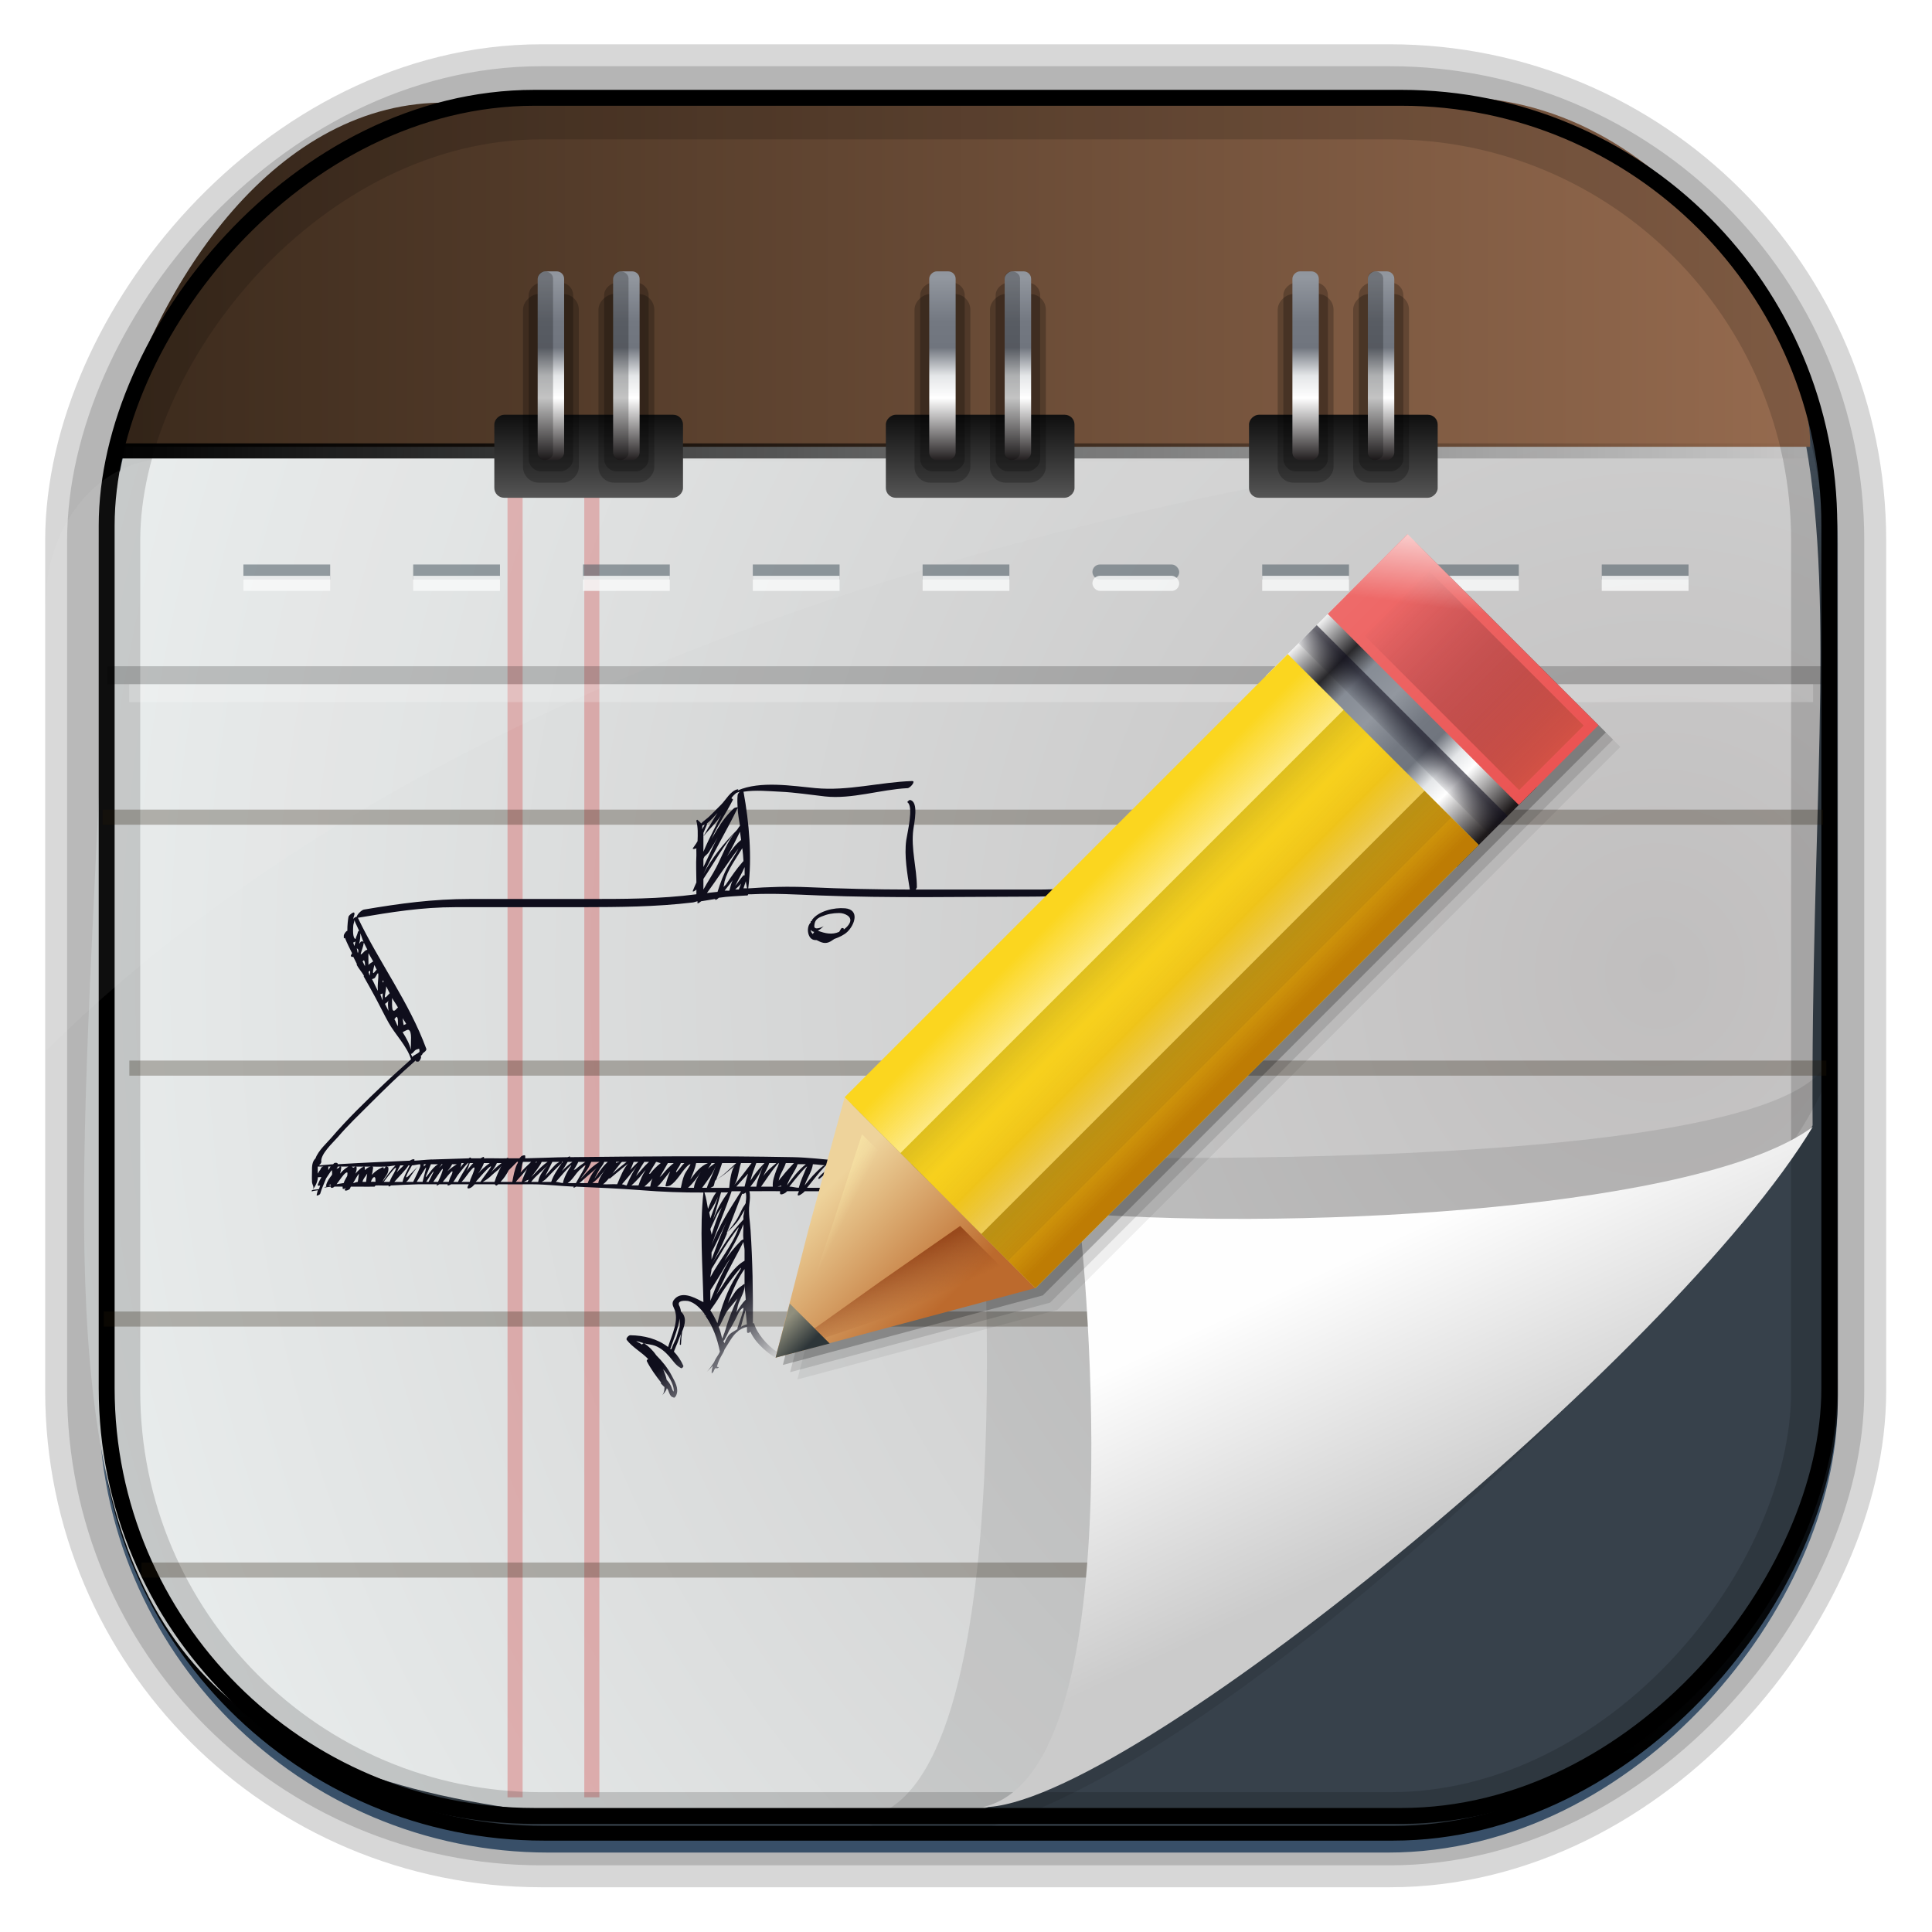 <?xml version="1.0" encoding="UTF-8" standalone="no"?>
<!-- Created with Inkscape (http://www.inkscape.org/) -->
<svg id="svg3449" xmlns:rdf="http://www.w3.org/1999/02/22-rdf-syntax-ns#" xmlns="http://www.w3.org/2000/svg" height="128" width="128" version="1.0" xmlns:cc="http://creativecommons.org/ns#" xmlns:xlink="http://www.w3.org/1999/xlink" xmlns:dc="http://purl.org/dc/elements/1.1/">
 <defs id="defs3451">
  <linearGradient id="linearGradient3514" y2="-9.103" gradientUnits="userSpaceOnUse" x2="66.492" gradientTransform="matrix(.968 0 0 .979 2.179 .166)" y1="-42.638" x1="67.952">
   <stop id="stop4620" style="stop-color:#37414b" offset="0"/>
   <stop id="stop4622" style="stop-color:#37414b;stop-opacity:0" offset="1"/>
  </linearGradient>
  <linearGradient id="linearGradient3516" y2="-11.847" gradientUnits="userSpaceOnUse" x2="58.98" gradientTransform="matrix(.968 0 0 .979 2.179 .166)" y1="-118.55" x1="57.173">
   <stop id="stop4596" offset="0"/>
   <stop id="stop4598" style="stop-opacity:0" offset="1"/>
  </linearGradient>
  <linearGradient id="linearGradient3519" y2="50.369" gradientUnits="userSpaceOnUse" x2="76.558" gradientTransform="matrix(.968 0 0 .979 3.242 -129.19)" y1="13.164" x1="76.558">
   <stop id="stop3392" style="stop-color:#425e7b" offset="0"/>
   <stop id="stop3394" style="stop-color:#7a91a7" offset="1"/>
  </linearGradient>
  <linearGradient id="linearGradient3521" y2="-8.74" gradientUnits="userSpaceOnUse" x2="60.217" gradientTransform="matrix(.968 0 0 .979 2.179 .166)" y1="-123.72" x1="60.395">
   <stop id="stop3392-4-8" style="stop-color:#425e7b" offset="0"/>
   <stop id="stop3394-8-0" style="stop-color:#7a91a7" offset="1"/>
  </linearGradient>
  <linearGradient id="linearGradient4157" y2="19.37" gradientUnits="userSpaceOnUse" x2="121.09" gradientTransform="matrix(.991 0 0 1.063 .399 -2.578)" y1="19.37" x1="6.531">
   <stop id="stop71" style="stop-color:#3b2a1c" offset="0"/>
   <stop id="stop73" style="stop-color:#966b4f" offset="1"/>
  </linearGradient>
  <linearGradient id="linearGradient4192" y2="31.742" gradientUnits="userSpaceOnUse" x2="121.11" y1="31.742" x1="6.533">
   <stop id="stop4188" style="stop-color:#fff" offset="0"/>
   <stop id="stop4190" style="stop-color:#fff;stop-opacity:0" offset="1"/>
  </linearGradient>
  <linearGradient id="linearGradient4200" y2="30.574" gradientUnits="userSpaceOnUse" x2="121.37" gradientTransform="translate(0 -.7)" y1="30.574" x1="6.794">
   <stop id="stop4196" offset="0"/>
   <stop id="stop4198" style="stop-opacity:0" offset="1"/>
  </linearGradient>
  <linearGradient id="linearGradient11577" y2="8.1" gradientUnits="userSpaceOnUse" y1="6.144" x2="19.387" x1="19.49">
   <stop id="stop10999-9-0" offset="0"/>
   <stop id="stop11001-6-1" style="stop-opacity:0" offset="1"/>
  </linearGradient>
  <filter id="filter3198-5" color-interpolation-filters="sRGB" width="1.173" y="-.108" x="-.087" height="1.215">
   <feGaussianBlur id="feGaussianBlur3200-3" stdDeviation="0.717"/>
  </filter>
  <linearGradient id="linearGradient13639" y2="5.457" gradientUnits="userSpaceOnUse" x2="36.358" gradientTransform="matrix(0 3.817 -6.177 0 129.98 -37.908)" y1="8.059" x1="32.892">
   <stop id="stop8591-7-2-1" style="stop-color:#fefefe" offset="0"/>
   <stop id="stop8593-2-4-5" style="stop-color:#cbcbcb" offset="1"/>
  </linearGradient>
  <radialGradient id="radialGradient13643" gradientUnits="userSpaceOnUse" cy="-16.639" cx="2.608" gradientTransform="matrix(-5.745 2.452e-7 -2.5955e-7 -6.09 124.78 -36.865)" r="23">
   <stop id="stop4003" style="stop-color:#c0bebe" offset="0"/>
   <stop id="stop4005" style="stop-color:#f2f7f7" offset="1"/>
  </radialGradient>
  <linearGradient id="linearGradient4169">
   <stop id="stop4171-0" style="stop-color:#e2f4c4" offset="0"/>
   <stop id="stop4173" style="stop-color:#fdfff5" offset="1"/>
  </linearGradient>
  <linearGradient id="linearGradient16352" y2="2.012" xlink:href="#linearGradient4169" gradientUnits="userSpaceOnUse" x2="10.41" gradientTransform="matrix(6.417 0 0 6.417 -270.89 -29.269)" y1="13.991" x1="10.41"/>
  <linearGradient id="linearGradient6194-0-2" gradientUnits="userSpaceOnUse" gradientTransform="matrix(13.527 20.526 20.526 -13.527 19.19 1021.1)">
   <stop id="stop6196-2-5" style="stop-color:#fff" offset="0"/>
   <stop id="stop6198-6-8" style="stop-color:#29282b" offset=".169"/>
   <stop id="stop6200-9-9" style="stop-color:#868c95" offset=".264"/>
   <stop id="stop6202-28-6" style="stop-color:#92979f" offset=".396"/>
   <stop id="stop6204-43-4" style="stop-color:#737881" offset=".542"/>
   <stop id="stop6206-1-8" style="stop-color:#70757e" offset=".626"/>
   <stop id="stop6208-00-8" style="stop-color:#e4e6e8" offset=".718"/>
   <stop id="stop6210-9-6" style="stop-color:#fff" offset=".791"/>
   <stop id="stop6212-0-7" style="stop-color:#1d191a" offset="1"/>
  </linearGradient>
  <linearGradient id="linearGradient137480-7">
   <stop id="stop137482-0" style="stop-color:#5a5a5a" offset="0"/>
   <stop id="stop137484-8" style="stop-color:#101010" offset="1"/>
  </linearGradient>
  <linearGradient id="linearGradient17718" y2="-13.206" xlink:href="#linearGradient137480-7" gradientUnits="userSpaceOnUse" x2="1011.5" gradientTransform="matrix(2.895 0 0 6.649 -2896.1 25.779)" y1="-13.206" x1="1013.5"/>
  <linearGradient id="linearGradient17720" y2="-13.206" xlink:href="#linearGradient137480-7" gradientUnits="userSpaceOnUse" x2="1011.5" gradientTransform="matrix(2.895 0 0 6.649 -2896.1 1.717)" y1="-13.206" x1="1013.5"/>
  <linearGradient id="linearGradient17722" y2="-13.206" xlink:href="#linearGradient137480-7" gradientUnits="userSpaceOnUse" x2="1011.5" gradientTransform="matrix(2.895 0 0 6.649 -2896.1 51.717)" y1="-13.206" x1="1013.5"/>
  <linearGradient id="linearGradient17724" y2="-34.625" xlink:href="#linearGradient6194-0-2" gradientUnits="userSpaceOnUse" x2="1012.4" gradientTransform="matrix(2.5 0 0 2.5 -2495.8 1.836)" y1="-34.625" x1="1004.3"/>
  <linearGradient id="linearGradient17726" y2="-34.625" xlink:href="#linearGradient6194-0-2" gradientUnits="userSpaceOnUse" x2="1012.4" gradientTransform="matrix(2.5 0 0 2.5 -2495.8 6.836)" y1="-34.625" x1="1004.3"/>
  <linearGradient id="linearGradient17728" y2="-34.625" xlink:href="#linearGradient6194-0-2" gradientUnits="userSpaceOnUse" x2="1012.4" gradientTransform="matrix(2.5 0 0 2.5 -2495.8 25.897)" y1="-34.625" x1="1004.3"/>
  <linearGradient id="linearGradient17730" y2="-34.625" xlink:href="#linearGradient6194-0-2" gradientUnits="userSpaceOnUse" x2="1012.4" gradientTransform="matrix(2.5 0 0 2.5 -2495.8 30.897)" y1="-34.625" x1="1004.3"/>
  <linearGradient id="linearGradient17732" y2="-34.625" xlink:href="#linearGradient6194-0-2" gradientUnits="userSpaceOnUse" x2="1012.4" gradientTransform="matrix(2.5 0 0 2.5 -2495.8 56.836)" y1="-34.625" x1="1004.3"/>
  <linearGradient id="linearGradient17734" y2="-34.625" xlink:href="#linearGradient6194-0-2" gradientUnits="userSpaceOnUse" x2="1012.4" gradientTransform="matrix(2.5 0 0 2.5 -2495.8 51.836)" y1="-34.625" x1="1004.3"/>
  <linearGradient id="linearGradient18627-8" y2="32.638" xlink:href="#linearGradient6138-6" gradientUnits="userSpaceOnUse" x2="18.377" gradientTransform="translate(-108.99 24.273)" y1="31.171" x1="16.911"/>
  <linearGradient id="linearGradient6138-6">
   <stop id="stop6140-4" style="stop-color:#0f0e1c" offset="0"/>
   <stop id="stop6142-3" style="stop-color:#0f0e1c;stop-opacity:0" offset="1"/>
  </linearGradient>
  <linearGradient id="linearGradient18621-2" y2="500.74" gradientUnits="userSpaceOnUse" x2="461.6" gradientTransform="matrix(.483 .483 -.482 .482 -52.595 -422.22)" y1="500.74" x1="451.13">
   <stop id="stop6196-4-0" style="stop-color:#fff" offset="0"/>
   <stop id="stop6198-4-1" style="stop-color:#29282b" offset=".169"/>
   <stop id="stop6200-2-6" style="stop-color:#868c95" offset=".264"/>
   <stop id="stop6202-26-7" style="stop-color:#92979f" offset=".396"/>
   <stop id="stop6204-0-7" style="stop-color:#737881" offset=".542"/>
   <stop id="stop6206-16-3" style="stop-color:#70757e" offset=".626"/>
   <stop id="stop6208-6-5" style="stop-color:#e4e6e8" offset=".718"/>
   <stop id="stop6210-7-0" style="stop-color:#fff" offset=".791"/>
   <stop id="stop6212-64-8" style="stop-color:#1d191a" offset="1"/>
  </linearGradient>
  <linearGradient id="linearGradient18618-1" y2="500.74" gradientUnits="userSpaceOnUse" x2="461.6" gradientTransform="matrix(.483 .483 -.482 .482 -50.955 -423.86)" y1="500.74" x1="451.13">
   <stop id="stop6339-4" style="stop-color:#ee6b6a" offset="0"/>
   <stop id="stop6341-8" style="stop-color:#eb5453" offset="1"/>
  </linearGradient>
  <linearGradient id="linearGradient18615-6" y2="33.437" gradientUnits="userSpaceOnUse" x2="74.983" gradientTransform="matrix(.483 .483 -.482 .482 -105.95 2.7)" y1="33.437" x1="68.645">
   <stop id="stop6415-6" style="stop-color:#eed39b" offset="0"/>
   <stop id="stop6417-2" style="stop-color:#bc6a2d" offset="1"/>
  </linearGradient>
  <linearGradient id="linearGradient18611-3" y2="18.071" gradientUnits="userSpaceOnUse" x2="69.41" gradientTransform="matrix(.483 .483 -.482 .482 -105.95 2.7)" y1="18.071" x1="76.542">
   <stop id="stop6359-0" style="stop-color:#be7c04" offset="0"/>
   <stop id="stop6361-3" style="stop-color:#fbd61f;stop-opacity:0" offset="1"/>
  </linearGradient>
  <linearGradient id="linearGradient18608-0" y2="516.14" xlink:href="#linearGradient6365-1" gradientUnits="userSpaceOnUse" x2="452.09" gradientTransform="matrix(.483 .483 -.613 .613 16.78 -491.6)" y1="516.14" x1="455.21"/>
  <linearGradient id="linearGradient6365-1">
   <stop id="stop6367-2" style="stop-color:#fef0ac" offset="0"/>
   <stop id="stop6369-0" style="stop-color:#fef0ac;stop-opacity:0" offset="1"/>
  </linearGradient>
  <linearGradient id="linearGradient18605-9" y2="500.74" gradientUnits="userSpaceOnUse" x2="461.6" gradientTransform="matrix(-.391 -.391 -.39 .39 302.15 21.381)" y1="500.74" x1="451.13">
   <stop id="stop6351-6" style="stop-color:#bf4e3a" offset="0"/>
   <stop id="stop6353-4" style="stop-color:#0f0e1c;stop-opacity:0" offset="1"/>
  </linearGradient>
  <linearGradient id="linearGradient18602-2" y2="516.14" xlink:href="#linearGradient6365-1" gradientUnits="userSpaceOnUse" x2="452.77" gradientTransform="matrix(.483 .483 -.613 .613 18.917 -489.46)" y1="516.14" x1="456.34"/>
  <linearGradient id="linearGradient18599-0" y2="516.14" xlink:href="#linearGradient6381-1-4" gradientUnits="userSpaceOnUse" x2="452.77" gradientTransform="matrix(-.483 -.483 -.613 .613 455.64 -52.733)" y1="516.14" x1="455.1"/>
  <linearGradient id="linearGradient6381-1-4">
   <stop id="stop6383-4" style="stop-color:#0f0e1c;stop-opacity:.183" offset="0"/>
   <stop id="stop6385-6" style="stop-color:#0f0e1c;stop-opacity:0" offset="1"/>
  </linearGradient>
  <linearGradient id="linearGradient18596-2" y2="516.14" xlink:href="#linearGradient6381-1-4" gradientUnits="userSpaceOnUse" x2="452.2" gradientTransform="matrix(-.483 -.483 -.613 .613 457.78 -50.595)" y1="516.14" x1="454.25"/>
  <linearGradient id="linearGradient18593-1" y2="533.07" gradientUnits="userSpaceOnUse" x2="458.99" gradientTransform="matrix(.483 .483 -.482 .482 -50.955 -423.86)" y1="532.39" x1="457.19">
   <stop id="stop6407-9" style="stop-color:#99491c" offset="0"/>
   <stop id="stop6409-3" style="stop-color:#99491c;stop-opacity:0" offset="1"/>
  </linearGradient>
  <linearGradient id="linearGradient18590-1" y2="532.76" xlink:href="#linearGradient6365-1" gradientUnits="userSpaceOnUse" x2="457.76" gradientTransform="matrix(-.369 -.369 -.368 .368 276.81 25.224)" y1="533.51" x1="460.04"/>
  <linearGradient id="linearGradient18587-2" y2="37.95" gradientUnits="userSpaceOnUse" x2="72.416" gradientTransform="matrix(.483 .483 -.482 .482 -105.95 2.7)" y1="37.95" x1="71.112">
   <stop id="stop6438-7" style="stop-color:#908f7d" offset="0"/>
   <stop id="stop6440-0" style="stop-color:#2d3538" offset="1"/>
  </linearGradient>
  <linearGradient id="linearGradient18584-9" y2=".716" gradientUnits="userSpaceOnUse" x2="68.819" gradientTransform="matrix(.483 .483 -.482 .482 -105.95 2.7)" y1="-2.501" x1="66.35">
   <stop id="stop6455-6" style="stop-color:#fff" offset="0"/>
   <stop id="stop6457-1" style="stop-color:#fff;stop-opacity:0" offset="1"/>
  </linearGradient>
  <linearGradient id="linearGradient18994" y2="502.47" xlink:href="#linearGradient6138-6" gradientUnits="userSpaceOnUse" y1="498.03" gradientTransform="matrix(-.512 -.512 -.108 .108 214.13 219.3)" x2="455.94" x1="455.94"/>
 </defs>
 <rect id="rect892-2-7-1" style="opacity:.159;stroke:#000;stroke-width:7.751;fill:none" transform="scale(1,-1)" ry="28.993" height="114.35" width="114.22" y="-121.16" x="6.869"/>
 <rect id="rect892" style="stroke:url(#linearGradient3521);stroke-width:.974;fill:url(#linearGradient3519)" transform="scale(1,-1)" ry="29.296" height="115.54" width="114.22" y="-122.25" x="7.039"/>
 <rect id="rect892-2" style="stroke:url(#linearGradient3516);stroke-width:.974;fill:url(#linearGradient3514)" transform="scale(1,-1)" ry="28.993" height="114.35" width="114.22" y="-121.46" x="7.06"/>
 <path id="path4159-5" style="stroke:url(#linearGradient4192);stroke-width:1px;fill:none" d="m7.033 31.742h113.58z"/>
 <path id="path4322" d="m120.09 74.559c-1.82 3.831-41.638 40.371-56.018 45.741-69.19 4.26-58.724-19.48-56.838-84.917 4.797-34.382 28.284-28.298 90.407-27.48 28.999 8.074 22.189 27.125 22.449 66.656z" style="fill-rule:evenodd;fill:url(#radialGradient13643)"/>
 <path id="path4891" d="m25.685 5.786c3.639-0.35 2.843 14.02 2.843 14.02s16.093-0.848 16.525 1.954c3.85-3.268-16.654-16.76-19.368-15.974z" style="opacity:.3;fill-rule:evenodd;filter:url(#filter3198-5)" transform="matrix(0 2.659 -4.024 0 144.6 .666)"/>
 <rect id="rect4086" style="fill:#d55051;fill-opacity:.368" ry="0" height="96" width="1" y="23.078" x="33.625"/>
 <rect id="rect4088" style="fill:#d55051;fill-opacity:.368" ry="0" height="96" width="1" y="23.078" x="38.711"/>
 <path id="path4141" style="fill:url(#linearGradient4157)" d="m7.369 29.599 112.55 0c0.25-5.661-7.83-22.658-22.998-23.171l-67.252 0.374c-11.278-0.176-19.267 11.619-22.301 22.797z"/>
 <rect id="rect892-2-7-8" style="opacity:.159;stroke:#000;stroke-width:4.845;fill:none" transform="scale(1,-1)" ry="28.993" height="114.35" width="114.22" y="-121.16" x="6.869"/>
 <rect id="rect892-2-7-2-9" ry="28.346" style="stroke:#000;stroke-width:1.054;fill:none" transform="scale(1,-1)" height="113.83" width="114.13" y="-120.31" x="7.067"/>
 <path id="path1187" style="fill:#fff;fill-opacity:.057" d="m11.029 30.411c-4.066 0-7.391 3.609-7.93 8.295-0.043 0.716-0.077 1.444-0.077 2.173v28.76c25.898-25.61 66.752-35.479 90.374-39.179-0.225-0.026-0.46-0.031-0.691-0.031-41.576 0.387-43.653-0.019-81.677-0.019z"/>
 <path id="path4159" style="stroke:url(#linearGradient4200);fill:none" d="m7.294 29.874h113.58z"/>
 <g id="g17906" transform="matrix(2.344 0 0 2.254 224.79 41.695)"></g>
 <path id="path4065" style="fill:#231b09;fill-opacity:.287" d="m6.801 53.64v1h113.98v-1h-113.98z"/>
 <path id="path4063" style="fill:#231b09;fill-opacity:.287" d="m8.569 70.265v1h112.43v-1h-112.43z"/>
 <path id="path4061" style="fill:#231b09;fill-opacity:.287" d="m6.875 86.89v1h90.75v-1h-90.75z"/>
 <path id="rect4090" style="fill:#231b09;fill-opacity:.287" d="m9.375 103.52v1h73v-1h-73z"/>
 <path id="rect75" style="fill:#fff;fill-opacity:.196" d="m120.12 45.328h-111.56v1.188h111.56v-1.188z"/>
 <path id="rect877" style="fill-opacity:.196" d="m120.66 44.14h-113.55v1.188h113.55v-1.188z"/>
 <path id="path4893" d="m71.481 80.399s4.204 36.928-6.376 39.33c9.39 0.11 45.865-29.927 54.993-45.071-7.241 5.373-33.084 6.875-48.617 5.741z" style="fill:url(#linearGradient13639);fill-rule:evenodd"/>
 <rect id="rect4898" style="fill:url(#linearGradient16352);display:none" height="141.17" width="141.17" y="-29.269" x="-270.89"/>
 <rect id="rect4126" style="fill:url(#linearGradient16352);display:none" height="141.17" width="141.17" y="-29.269" x="-270.89"/>
 <g id="g17690" transform="translate(6.775 -4.6)">
  <path id="path19526" style="opacity:.263;fill:#d79f5d" d="m81.132 36.922c-0.931-1.243 1.904-3.433-1.481-4.06 0.931 1.254-1.893 3.433 1.481 4.06"/>
  <rect id="rect4881" style="fill:url(#linearGradient17718)" transform="rotate(90)" ry=".649" height="12.5" width="5.5" y="-64.414" x="32.078"/>
  <rect id="rect4869" ry=".649" style="fill:url(#linearGradient17720)" transform="rotate(90)" height="12.5" width="5.5" y="-88.475" x="32.078"/>
  <rect id="rect4855" style="fill:url(#linearGradient17722)" transform="rotate(90)" ry=".649" height="12.5" width="5.5" y="-38.475" x="32.078"/>
  <rect id="rect4833" style="fill-opacity:.235" transform="rotate(90)" ry="1.044" height="3.7" width="12.5" y="-81.575" x="24.078"/>
  <rect id="rect4829" ry=".833" style="fill-opacity:.235" transform="rotate(90)" height="2.95" width="12.5" y="-81.2" x="23.328"/>
  <rect id="rect4835" ry="1.044" style="fill-opacity:.235" transform="rotate(90)" height="3.7" width="12.5" y="-86.575" x="24.078"/>
  <rect id="rect4837" style="fill-opacity:.235" transform="rotate(90)" ry=".833" height="2.95" width="12.5" y="-86.2" x="23.328"/>
  <rect id="rect4839" style="fill-opacity:.235" transform="rotate(90)" ry="1.044" height="3.7" width="12.5" y="-62.514" x="24.078"/>
  <rect id="rect4841" ry=".833" style="fill-opacity:.235" transform="rotate(90)" height="2.95" width="12.5" y="-62.139" x="23.328"/>
  <rect id="rect4843" ry="1.044" style="fill-opacity:.235" transform="rotate(90)" height="3.7" width="12.5" y="-57.514" x="24.078"/>
  <rect id="rect4845" style="fill-opacity:.235" transform="rotate(90)" ry=".833" height="2.95" width="12.5" y="-57.139" x="23.328"/>
  <rect id="rect4847" style="fill-opacity:.235" transform="rotate(90)" ry="1.044" height="3.7" width="12.5" y="-36.575" x="24.078"/>
  <rect id="rect4849" ry=".833" style="fill-opacity:.235" transform="rotate(90)" height="2.95" width="12.5" y="-36.2" x="23.328"/>
  <rect id="rect4851" ry="1.044" style="fill-opacity:.235" transform="rotate(90)" height="3.7" width="12.5" y="-31.575" x="24.078"/>
  <rect id="rect4853" style="fill-opacity:.235" transform="rotate(90)" ry=".833" height="2.95" width="12.5" y="-31.2" x="23.328"/>
  <rect id="rect4202" ry=".494" style="fill:url(#linearGradient17724)" transform="rotate(90)" height="1.75" width="12.5" y="-85.6" x="22.578"/>
  <rect id="rect4770" style="fill:url(#linearGradient17726)" transform="rotate(90)" ry=".494" height="1.75" width="12.5" y="-80.6" x="22.578"/>
  <rect id="rect4774" ry=".494" style="fill:url(#linearGradient17728)" transform="rotate(90)" height="1.75" width="12.5" y="-61.539" x="22.578"/>
  <rect id="rect4778" style="fill:url(#linearGradient17730)" transform="rotate(90)" ry=".494" height="1.75" width="12.5" y="-56.539" x="22.578"/>
  <rect id="rect4786" style="fill:url(#linearGradient17732)" transform="rotate(90)" ry=".494" height="1.75" width="12.5" y="-30.6" x="22.578"/>
  <rect id="rect4790" ry=".494" style="fill:url(#linearGradient17734)" transform="rotate(90)" height="1.75" width="12.5" y="-35.6" x="22.578"/>
  <path id="path4819" style="fill-opacity:.235" d="m84.319 22.578c-0.274 0-0.469 0.195-0.469 0.469v11.562c0 0.274 0.195 0.469 0.469 0.469s0.547-0.195 0.547-0.469v-11.562c0-0.274-0.273-0.469-0.547-0.469z"/>
  <path id="path4821" style="fill-opacity:.235" d="m60.258 22.578c-0.274 0-0.469 0.195-0.469 0.469v11.562c0 0.274 0.195 0.469 0.469 0.469s0.547-0.195 0.547-0.469v-11.562c0-0.274-0.273-0.469-0.547-0.469z"/>
  <path id="path4825" style="fill-opacity:.235" d="m34.319 22.578c-0.274 0-0.469 0.195-0.469 0.469v11.562c0 0.274 0.195 0.469 0.469 0.469s0.547-0.195 0.547-0.469v-11.562c0-0.274-0.273-0.469-0.547-0.469z"/>
  <path id="path4827" style="fill-opacity:.235" d="m29.319 22.578c-0.274 0-0.469 0.195-0.469 0.469v11.562c0 0.274 0.195 0.469 0.469 0.469s0.547-0.195 0.547-0.469v-11.562c0-0.274-0.273-0.469-0.547-0.469z"/>
 </g>
 <g id="g17813" transform="translate(3.92)">
  <rect id="rect4902" style="fill:#495961;fill-opacity:.537" ry="0" height="1" width="5.75" y="37.399" x="57.205"/>
  <rect id="rect4904" style="fill:#495961;fill-opacity:.537" ry=".5" height="1" width="5.75" y="37.399" x="68.455"/>
  <rect id="rect4906" style="fill:#495961;fill-opacity:.537" ry="0" height="1" width="5.75" y="37.399" x="79.705"/>
  <rect id="rect4908" style="fill:#495961;fill-opacity:.537" ry="0" height="1" width="5.75" y="37.399" x="90.955"/>
  <rect id="rect4910" style="fill:#495961;fill-opacity:.537" ry="0" height="1" width="5.75" y="37.399" x="102.2"/>
  <rect id="rect4912" style="fill:#495961;fill-opacity:.537" ry="0" height="1" width="5.75" y="37.399" x="45.955"/>
  <rect id="rect4914" style="fill:#495961;fill-opacity:.537" ry="0" height="1" width="5.75" y="37.399" x="34.705"/>
  <rect id="rect4916" style="fill:#495961;fill-opacity:.537" ry="0" height="1" width="5.75" y="37.399" x="23.455"/>
  <rect id="rect4918" style="fill:#495961;fill-opacity:.537" ry="0" height="1" width="5.75" y="37.399" x="12.205"/>
  <rect id="rect4920" style="fill:#f9fafa;fill-opacity:.84" ry="0" height="1" width="5.75" y="38.149" x="57.205"/>
  <rect id="rect4922" style="fill:#f9fafa;fill-opacity:.84" ry=".5" height="1" width="5.75" y="38.149" x="68.455"/>
  <rect id="rect4924" style="fill:#f9fafa;fill-opacity:.84" ry="0" height="1" width="5.75" y="38.149" x="79.705"/>
  <rect id="rect4926" style="fill:#f9fafa;fill-opacity:.84" ry="0" height="1" width="5.75" y="38.149" x="90.955"/>
  <rect id="rect4928" style="fill:#f9fafa;fill-opacity:.84" ry="0" height="1" width="5.75" y="38.149" x="102.2"/>
  <rect id="rect4930" style="fill:#f9fafa;fill-opacity:.84" ry="0" height="1" width="5.75" y="38.149" x="45.955"/>
  <rect id="rect4932" style="fill:#f9fafa;fill-opacity:.84" ry="0" height="1" width="5.75" y="38.149" x="34.705"/>
  <rect id="rect4934" style="fill:#f9fafa;fill-opacity:.84" ry="0" height="1" width="5.75" y="38.149" x="23.455"/>
  <rect id="rect4936" style="fill:#f9fafa;fill-opacity:.84" ry="0" height="1" width="5.75" y="38.149" x="12.205"/>
 </g>
 <g id="g18864" transform="matrix(2.5 0 0 2.5 276.59 -50.655)">
  <path id="path192" d="m-86.463 40.96c-0.868 0.03-1.694 0.269-2.562 0.188-0.619-0.058-1.462-0.2-2.062 0.062 0.014-0.018 0.024-0.033 0-0.031-0.187 0.036-0.314 0.284-0.438 0.406-0.109 0.108-0.202 0.207-0.312 0.312-0.068 0.065-0.156 0.123-0.219 0.188-0.019-0.034-0.066-0.067-0.094-0.094-0.014-0.014-0.036 0.014-0.031 0.031 0.044 0.158 0.039 0.351 0.031 0.531-0.043 0.083-0.117 0.172-0.125 0.188-0.018 0.037 0.084 0.013 0.094 0-0.005 0.065 0.003 0.127 0 0.188-0.014 0.239-0.001 0.478 0 0.719-0.032 0.073-0.065 0.144-0.094 0.219-0.021 0.055 0.082-0.015 0.094-0.031 0 0.042-0 0.083 0 0.125-0.962 0.127-1.939 0.125-2.906 0.125-1.03-0.001-2.064 0-3.094 0-0.985 0-1.848 0.118-2.812 0.281-0.062 0.012-0.181 0.128-0.188 0.188-0.026 0.002-0.08 0.032-0.094 0.062 0.003-0.056 0.041-0.104 0.031-0.156-0.01-0.061-0.15 0.061-0.156 0.094-0.012 0.055-0.033 0.223-0.031 0.375-0.036 0.002-0.095 0.097-0.094 0.125 0 0.022-0.001 0.041 0 0.062 0.001 0.021 0.017 0.007 0.031 0 0.054 0.142 0.124 0.272 0.188 0.406-0.008 0.022-0.025 0.039-0.031 0.062-0.007 0.028 0.035 0.047 0.062 0.031 0.031 0.062 0.062 0.126 0.094 0.188 0 0.011-0.001 0.02 0 0.031 0.052 0.098 0.133 0.185 0.188 0.281-0 0.018-0.009 0.03 0 0.031 0.104 0.185 0.21 0.372 0.312 0.562 0.116 0.216 0.224 0.441 0.344 0.656 0.173 0.311 0.491 0.625 0.594 0.969-0.239 0.215-0.486 0.435-0.719 0.656-0.491 0.466-0.966 0.923-1.406 1.438-0.088 0.103-0.338 0.331-0.406 0.531-0.093 0.089-0.095 0.211-0.094 0.344 0.001 0.078-0.006 0.172 0 0.25-0.004 0.006 0.004 0.025 0 0.031 0.004 0.082 0.084 0.149 0 0.219 0.086-0.079 0.155-0.236 0.156-0.344 0.04 0.003 0.069-0.008 0.094 0-0.035 0.057-0.067 0.123-0.094 0.188-0.018 0.045 0.029 0.046 0.062 0.031-0.012 0.029-0.021 0.064-0.031 0.094-0.059 0.018-0.131 0.009-0.188 0.031-0.003 0.003-0.012 0.04 0 0.031 0.049-0.018 0.106-0.018 0.156-0.031-0.013 0.042-0.02 0.082-0.031 0.125-0.012 0.04 0.086-0.003 0.094-0.031 0.039-0.14 0.108-0.282 0.156-0.406 0.047-0.068 0.076-0.121 0.125-0.188 0.013-0.011 0.018-0.022 0.031-0.031-0.002 0.041 0.01 0.087 0 0.125-0.065 0.082-0.136 0.178-0.156 0.281-0.006 0.033 0.036 0.011 0.062 0s0.056-0.022 0.062-0.031c-0.008 0.013 0.009 0.017 0 0.031-0.02 0.004-0.043-0.004-0.062 0-0.045 0.009-0.081 0.051-0.125 0.062 0.063-0.011 0.124-0.025 0.188-0.031-0.011 0.051 0.065 0.035 0.094 0 0.074-0.005 0.145 0.001 0.219 0-0.002 0.009 0.001 0.023 0 0.031-0.01 0.049 0.056 0.027 0.094 0-0.004 0.014-0.026 0.019-0.031 0.031-0.036 0.083 0.105 0.026 0.125 0 0.015-0.017 0.018-0.045 0.031-0.062 0.074 0.001 0.144 0 0.219 0 0.135 0 0.272 0.005 0.406 0 0.007 0.001 0.022-0.028 0.031-0.031 0.114-0.004 0.23 0.006 0.344 0-0.011 0.045 0.029 0.027 0.062 0 0.239-0.012 0.48-0.025 0.719-0.031 0.166-0.004 0.334 0.002 0.5 0-0.03 0.061 0.019 0.026 0.062 0 0.073-0.001 0.146 0 0.219 0-0.018 0.065 0.083 0.008 0.094 0 0.156-0 0.313-0.001 0.469 0-0.008 0.021-0.02 0.031-0.031 0.062-0.032 0.092 0.098 0.029 0.125 0 0.021-0.021 0.043-0.041 0.062-0.062 0.177 0.001 0.354-0.002 0.531 0 0.011 0.01 0.023 0.023 0.031 0.031 0.013 0.012 0.044-0.018 0.062-0.031 0.302 0.003 0.605-0.001 0.906 0 0.367 0.001 0.729 0.046 1.094 0.062-0.018 0.052 0.024 0.021 0.062 0 0.573 0.027 1.144 0.048 1.719 0.094 0.562 0.045 1.101 0.065 1.656 0.062-0.102 0.952-0.019 1.941 0 2.906-0.021-0.016-0.041-0.02-0.062-0.031-0.207-0.11-0.532-0.273-0.719-0.031-0.057 0.074-0.037 0.145 0 0.219 0.153 0.316-0.054 0.7-0.156 1.031-0.284-0.218-0.631-0.306-1-0.312-0.044-0.001-0.126 0.084-0.094 0.125 0.149 0.194 0.389 0.321 0.562 0.5 0.004 0.004 0.024-0.008 0.031 0-0.025-0.014-0.074 0.04-0.062 0.062 0.097 0.191 0.24 0.391 0.375 0.562-0.002 0.009 0.002 0.023 0 0.031 0.004 0.01 0.025 0.023 0.031 0.031 0.022 0.027 0.036 0.039 0.062 0.062 0.002 0.077-0.011 0.16-0.062 0.219 0.057-0.054 0.109-0.125 0.125-0.188 0.036 0.035 0.043 0.078 0.062 0.125 0.032 0.076 0.052 0.103 0.125 0.125 0.023 0.01 0.055-0.047 0.062-0.062 0.079-0.183-0.039-0.368-0.125-0.531-0.102-0.194-0.242-0.366-0.406-0.531-0.089-0.132-0.213-0.247-0.312-0.312-0.022-0.014-0.051 0.001-0.062 0.031-0.047-0.035-0.109-0.059-0.156-0.094 0.075 0.013 0.145 0.043 0.219 0.062 0.094 0.025 0.2 0.031 0.281 0.062 0.148 0.057 0.271 0.164 0.375 0.281 0.103 0.116 0.17 0.24 0.312 0.312 0.026 0.014 0.073-0.039 0.062-0.062-0.061-0.141-0.15-0.272-0.25-0.375 0.019-0.058 0.043-0.098 0.062-0.156 0.043-0.092 0.08-0.213 0.125-0.312-0.012 0.091-0.03 0.189-0.031 0.281 0 0.01 0.031 0.009 0.031 0 0.003-0.111 0.015-0.234 0.031-0.344 0.087-0.209 0.118-0.397-0.031-0.531-0.004-0.043-0.017-0.085-0.031-0.125-0.073-0.121-0.001-0.18 0.219-0.156 0.182 0.042 0.328 0.197 0.438 0.344-0.002 0.009 0.002 0.022 0 0.031 0.004 0.006 0.027-0.006 0.031 0 0.005 0.008-0.005 0.024 0 0.031 0.2 0.287 0.306 0.598 0.375 0.938-0.016 0.022-0.018 0.043-0.031 0.062-0.047 0.071-0.092 0.141-0.125 0.219-0.058 0.084-0.115 0.173-0.188 0.25 0.057-0.054 0.104-0.1 0.156-0.156-0.017 0.06-0.034 0.123-0.031 0.188 0.001 0.04 0.06-0.045 0.062-0.062 0.003-0.026 0.025-0.037 0.031-0.062 0.021-0.003 0.041 0.002 0.062 0 0.01-0.001 0.045-0.029 0.031-0.031-0.053-0.01-0.052 0.011-0.031-0.062 0.02-0.071 0.058-0.155 0.094-0.219 0.03-0.054 0.075-0.122 0.094-0.188 0.094-0.141 0.219-0.384 0.344-0.469 0.018-0.012 0.016-0.021 0.031-0.031 0.108-0.07 0.177-0.089 0.219-0.094 0.002 0.042-0.002 0.083 0 0.125 0.001 0.049 0.054 0.039 0.094 0 0.011 0.042 0.033 0.075 0.062 0.125 0.121 0.204 0.392 0.446 0.594 0.562 0.043 0.025 0.084-0.03 0.094-0.062-0.002 0.013 0.55-1.123 0.625-1.062 0.181 0.146 0.273 0.472 0.344 0.688 0.056 0.169 0.155 0.324 0.25 0.469-0.013 0.012-0.03 0.025-0.031 0.031-0.07 0.298 0.283 0.419 0.469 0.562 0.011 0.01 0.039-0.022 0.031-0.031-0.065-0.078-0.146-0.148-0.219-0.219 0.11-0.157 0.912-1.149 1-0.812 0.071 0.271 0.319 0.467 0.562 0.625 0.014 0.023 0.017 0.039 0.031 0.062 0.01 0.013 0.021 0.05 0.031 0.062 0.001 0.018 0 0.013 0 0.031 0.004 0.157 0.073 0.286 0.094 0.438 0.002 0.021 0.031 0.012 0.031 0 0.001-0.105-0.025-0.208-0.031-0.312 0.014 0.019 0.048 0.013 0.062 0.031 0.01 0.011-0.009 0.022 0 0.031 0.035 0.05 0.089 0.107 0.125 0.156 0.013 0.018 0.032-0.022 0.031-0.031-0.011-0.114-0.124-0.221-0.188-0.312-0.002-0.005 0.003-0.027 0-0.031 0.045 0.026 0.141-0.085 0.125-0.125-0.031-0.079-0.208-0.798 0.094-0.562 0.235 0.183 0.361 0.448 0.656 0.562 0.056 0.022 0.087-0.052 0.094-0.094 0.034-0.21 0.09-0.446 0.125-0.656 0.108-0.374 0.23-0.61 0.375-0.719-0.205 0.171-0.345 0.408-0.438 0.688 0.067-0.574-0.029-1.198-0.031-1.781-0.002-0.686-0.099-1.401-0.156-2.094 0.371-0.027 0.754-0.068 1.125-0.094-0.001 0.006 0 0.027 0 0.031-0.002 0.056 0.115-0.022 0.125-0.031 0.154-0.01 0.314-0.024 0.469-0.031 0.881-0.044 1.74-0.057 2.625-0.062 0.002 0.021-0.008 0.042 0 0.062 0.022 0.055 0.108-0.012 0.125-0.031 0.011-0.011 0.022-0.019 0.031-0.031 0.887-0.003 1.771 0.028 2.656 0.062-0.002 0.009 0.001 0.024 0 0.031-0.004 0.036 0.004 0.038 0.031 0.031 0.04-0.01 0.064-0.045 0.094-0.062 0.125 0.005 0.25 0.025 0.375 0.031 0.011 0.017 0.035 0.018 0.062 0 0.093 0.004 0.188-0.005 0.281 0 0.003 0.017 0.041 0.014 0.062 0 0.028-0.034 0.036-0.089 0.062-0.125-0-0.029 0.002-0.065 0-0.094-0.004-0.057 0.004-0.13 0-0.188 0.018-0.065 0.025-0.12 0.031-0.188 0.047-0.003 0.078 0.001 0.125 0-0.058 0.126-0.108 0.246-0.156 0.375 0.042-0.097 0.108-0.185 0.156-0.281-0.022 0.076 0.142-0.008 0.156-0.031 0.135-0.208 0.228-0.448 0.312-0.688-0.019 0.08 0.141-0.029 0.156-0.062 0.098-0.222 0.151-0.507 0.25-0.75-0.019 0.103-0.047 0.209-0.031 0.312 0.003 0.019 0.016 0.033 0.031 0.031-0.087 0.131-0.164 0.275-0.25 0.406 0.262-0.371 0.552-0.722 0.812-1.094 0.349-0.499 0.684-1.023 1.062-1.5 0.11-0.138 0.219-0.256 0.312-0.406 0.023-0.001 0.057-0.046 0.062-0.062 0.011-0.029 0.001-0.036 0-0.062 0.001-0.004 0.025-0.026 0.031-0.031 0.004-0.019-0.018-0.031-0.031-0.031-0.011-0.04 0.005-0.081 0-0.125-0.012-0.087-0.009-0.146-0.062-0.219 0.013-0.025 0.015-0.049 0-0.062-0.492-0.503-0.917-1.092-1.375-1.625-0.483-0.561-1.062-1.053-1.625-1.531-0.008-0.007-0.021 0.018-0.031 0.031-0.007 0.009-0.004 0.026 0 0.031 0.437 0.514 0.925 0.967 1.375 1.469 0.516 0.574 0.963 1.224 1.5 1.781-0.517 0.57-0.973 1.2-1.438 1.812-0.265 0.35-0.5 0.732-0.75 1.094-0.118 0.171-0.404 0.75-0.688 1.062-0.364 0.026-0.733 0.062-1.094 0.094-0.008-0.007-0.024-0.024-0.031-0.031-0.018-0.018-0.043-0.005-0.062 0-0.014 0.006-0.018 0.025-0.031 0.031-0.082 0.007-0.168-0.006-0.25 0-0-0.011 0.001-0.021 0-0.031-0.004-0.054-0.107-0.015-0.125 0-0.022 0.018-0.039 0.044-0.062 0.062-0.052 0.003-0.105-0.003-0.156 0 0.004-0.022 0.032-0.038 0.031-0.062-0.001-0.033-0.046-0.037-0.062-0.031-0.049 0.019-0.083 0.065-0.125 0.094-0.062 0.003-0.125-0.001-0.188 0 0.002-0.013-0.018-0.026-0.031-0.031-0.085-0.03-0.146 0.016-0.219 0.062-0.052-0-0.104 0.001-0.156 0-0.01-0-0.021 0-0.031 0 0.01-0.045-0.073-0.045-0.094-0.031-0.013 0.009-0.019 0.022-0.031 0.031-0.27-0.006-0.543-0.025-0.812-0.031-0.007-0.014-0.018-0.023-0.031-0.031-0.019-0.013-0.044-0.012-0.062 0-0.013 0.007-0.019 0.023-0.031 0.031-0.715-0.015-1.407-0.018-2.125 0-0.156 0.004-0.313-0.004-0.469 0 0.002-0.036-0.051-0.035-0.062-0.031-0.023 0.011-0.042 0.019-0.062 0.031-0.747 0.019-1.503 0.044-2.25 0.062-0.583 0.015-1.162-0.041-1.75-0.094 0.004-0.036-0.084-0.034-0.094-0.031-0.021 0.01-0.042 0.02-0.062 0.031-0.409-0.037-0.812-0.086-1.219-0.094-1.967-0.038-3.942-0.023-5.906 0 0.013-0.038-0.038-0.009-0.062 0-0.376 0.005-0.749 0.024-1.125 0.031 0.004-0.02-0.002-0.042 0-0.062 0.002-0.04-0.084-0.004-0.094 0-0.026 0.016-0.038 0.044-0.062 0.062-0.094 0.002-0.187-0.002-0.281 0-0.014-0.013-0.041-0.018-0.062 0-0.198 0.005-0.395-0.006-0.594 0-0.003-0.008 0.006-0.024 0-0.031-0.01-0.012-0.022-0.002-0.031 0-0.023 0.01-0.042 0.02-0.062 0.031-0.084 0.002-0.166-0.003-0.25 0-0.007-0.034-0.035-0.02-0.062 0-0.323 0.01-0.645 0.019-0.969 0.031-0.014 0.003-0.022-0.007-0.031 0-0.145 0.006-0.293 0.025-0.438 0.031-0.01-0.011 0.008-0.021 0-0.031-0.011-0.013-0.052-0.004-0.062 0-0.023 0.011-0.041 0.018-0.062 0.031-0.631 0.028-1.275 0.056-1.906 0.094 0.002-0.045-0.073-0.044-0.094-0.031-0.012 0.009-0.02 0.021-0.031 0.031-0.124 0.008-0.251 0.023-0.375 0.031 0.034-0.028 0.066-0.072 0.062-0.094-0.03-0.204 0.324-0.523 0.438-0.656 0.261-0.306 0.559-0.591 0.844-0.875 0.396-0.395 0.797-0.787 1.219-1.156-0.003 0.017 0.014 0.031 0.031 0.031 0.011 0 0.021-0 0.031 0 0.055 0 0.112-0.157 0.062-0.156 0.027-0 0.052-0.027 0.062-0.062 0.03-0.025 0.112-0.075 0.094-0.125-0.452-1.231-1.251-2.291-1.812-3.469 0.886-0.15 1.688-0.281 2.594-0.281 1.11 0 2.234 0.001 3.344 0 0.984-0.002 1.959-0.007 2.938-0.125 0.042-0.005 0.083-0.025 0.125-0.031-0.003 0.009 0.003 0.022 0 0.031-0.021 0.061 0.083-0.018 0.094-0.031 0.124-0.018 0.252-0.043 0.375-0.062-0.014 0.061 0.08-0.012 0.094-0.031 0.245-0.039 0.5-0.043 0.75-0.062 0.002 0.022 0.029-0.019 0.031-0.031 0.031-0.002 0.062 0.002 0.094 0 0.593-0.03 1.189 0.008 1.781 0.031 1.893 0.075 3.793 0.034 5.688 0.031 0.913-0.002 1.81-0.151 2.719-0.156 0.46-0.002 0.916-0.003 1.375-0.031 0.422-0.026 0.857-0.133 1.281-0.156 0.017-0.001 0.026-0.062 0-0.062-0.855 0.001-1.703 0.068-2.562 0.062-0.905-0.004-1.778 0.159-2.688 0.156-1.077-0.002-2.171 0-3.25 0 0.012-0.017 0.031-0.05 0.031-0.062-0.001-0.517-0.161-1.012-0.094-1.531 0.02-0.154 0.156-0.748-0.094-0.781-0.012-0.001-0.079 0.053-0.062 0.062 0.172 0.109-0.007 0.825-0.031 1-0.058 0.414 0.027 0.894 0.094 1.312-0.901-0.001-1.789-0.022-2.688-0.062-0.547-0.025-1.068-0.007-1.594 0.031 0.105-0.843 0.025-1.733-0.125-2.562 0.314-0.049 0.672-0.014 0.969 0 0.396 0.018 0.793 0.081 1.188 0.125 0.711 0.079 1.473-0.183 2.188-0.219 0.079-0.003 0.227-0.195 0.125-0.187zm1.156 14c0.145-0.109 0.317-0.093 0.5 0.062-0.058 0.231-0.084 0.307-0.062 0.531 0.037 0.39 0.257 0.751 0.531 1.031-0.043 0.085-0.055 0.167-0.062 0.25 0.022-0.073 0.086-0.137 0.125-0.219 0.036 0.012 0.093-0.119 0.062-0.156 0.061-0.107 0.12-0.21 0.188-0.281 0.069-0.073 0.149-0.146 0.219-0.219 0.077-0.08 0.031 0.189 0.031 0.188-0.001 0.228-0.022 1.088 0.375 1.031 0.025-0.002 0.093-0.109 0.062-0.125-0.172-0.09-0.263-0.324-0.281-0.5-0.028-0.266-0.047-0.515-0.031-0.781 0.001-0.018-0.006-0.043-0.031-0.031-0.181 0.091-0.332 0.3-0.438 0.469-0.037 0.059-0.079 0.145-0.125 0.219-0.166-0.208-0.343-0.495-0.469-0.719-0.146-0.259-0.008-0.66 0.062-0.938 0.001-0.012 0.013-0.03 0-0.031-0.276-0.024-0.489 0.079-0.656 0.219zm-5.719-13.719c-0.036 0.023-0.06 0.073-0.062 0.094-0.012 0.118-0.006 0.227 0 0.344 0.008 0.158 0.038 0.311 0.062 0.469-0.035 0.032-0.058 0.09-0.094 0.125-0.232 0.262-0.373 0.66-0.531 0.969-0.104 0.202-0.234 0.394-0.344 0.594-0.001-0.096 0.001-0.186 0-0.281 0.288-0.433 0.544-0.907 0.875-1.281-0.329 0.327-0.668 0.747-0.875 1.156 0.277-0.602 0.618-1.155 0.906-1.75 0.022-0.047-0.083-0.011-0.094 0-0.239 0.214-0.42 0.503-0.594 0.812 0.157-0.366 0.385-0.675 0.562-1.031 0.01-0.02-0.011-0.035-0.031-0.031 0.005-0.006-0.005-0.025 0-0.031 0.035-0.044 0.079-0.089 0.125-0.125 0.03-0.01 0.062-0.024 0.094-0.031zm-0.594 0.562c-0.091 0.131-0.166 0.282-0.25 0.406-0.018 0.028-0.071 0.13-0.125 0.219 0.155-0.195 0.339-0.358 0.469-0.562-0.068 0.123-0.123 0.251-0.188 0.375-0.103 0.2-0.195 0.387-0.281 0.594 0.001-0.094 0.001-0.226 0-0.344 0.005-0.009-0.006-0.022 0-0.031 0.005-0.006-0.005-0.025 0-0.031-0.001-0.032 0.004-0.062 0-0.094 0.036-0.076 0.06-0.148 0.094-0.219 0.001-0.002 0.001-0.025 0-0.031 0.107-0.082 0.188-0.183 0.281-0.281zm-0.344 0.312c0.007 0.008-0.046 0.081-0.062 0.125-0.006-0.03 0.01-0.066 0-0.094 0.021-0.013 0.042-0.017 0.062-0.031zm0.938 0.188c0.012 0.071 0.02 0.148 0.031 0.219-0.146 0.113-0.256 0.266-0.375 0.438 0.127-0.207 0.24-0.444 0.344-0.656zm-0.594 0.156c-0.133 0.253-0.249 0.525-0.375 0.781-0-0.074-0.001-0.145 0-0.219 0.009-0.019 0.023-0.043 0.031-0.062 0.068-0.057 0.117-0.105 0.156-0.188 0.082-0.123 0.117-0.184 0.188-0.312zm0.562 0.281c-0.088 0.162-0.189 0.309-0.281 0.469-0.12 0.21-0.208 0.452-0.281 0.688-0.092 0.013-0.188 0.017-0.281 0.031 0.288-0.39 0.545-0.805 0.844-1.187zm0.094 0c0.015 0.115 0.025 0.228 0.031 0.344-0.018 0.009-0.026 0.026-0.031 0.031-0.16 0.181-0.302 0.394-0.438 0.594-0.019 0.022-0.048 0.039-0.062 0.062 0.016-0.048 0.02-0.106 0.031-0.156 0.087-0.313 0.296-0.589 0.469-0.875zm0.062 0.5c0.003 0.073-0.004 0.146 0 0.219-0.006 0.004-0.03-0.002-0.031 0-0.08 0.088-0.143 0.19-0.219 0.281 0.079-0.167 0.177-0.332 0.25-0.5zm-0.312 0.344c-0.052 0.092-0.064 0.188-0.094 0.281-0.04 0.004-0.085-0.005-0.125 0 0.069-0.094 0.15-0.187 0.219-0.281zm0.344 0.031c0.005 0.063 0.023 0.125 0.031 0.188-0.03 0.002-0.064-0.002-0.094 0 0.024-0.066 0.04-0.125 0.062-0.187zm-0.125 0.062c-0.015 0.046-0.047 0.111-0.062 0.156-0.03 0.003-0.064-0.003-0.094 0 0.052-0.049 0.11-0.1 0.156-0.156zm2.75 0.656c-0.281-0.026-0.703 0.07-0.875 0.312-0.006 0.008 0.005 0.022 0 0.031 0.02-0.011-0.028-0.003-0.031 0-0.005 0.004 0.004 0.024 0 0.031-0.096 0.096-0.092 0.271-0.031 0.375 0.044 0.075 0.109 0.097 0.188 0.094 0.121 0.062 0.229 0.117 0.375 0.031 0.026-0.015 0.065-0.043 0.094-0.062 0.133-0.047 0.261-0.108 0.344-0.188 0.199-0.191 0.333-0.588-0.062-0.625zm-0.156 0.125c0.076-0.001 0.154 0.021 0.219 0.062 0.177 0.116 0.028 0.289-0.094 0.375 0.015-0.039-0.043-0.05-0.062-0.031-0.025 0.025-0.036 0.067-0.062 0.094-0.188 0.083-0.372 0.041-0.562-0.031 0.071-0.038 0.135-0.102 0.156-0.125-0.03 0.028-0.258 0.127-0.25 0 0.009-0.132 0.052-0.193 0.188-0.25 0.16-0.067 0.297-0.092 0.469-0.094zm-12.844 0.188c0.035 0.097 0.086 0.186 0.125 0.281-0.013 0.007-0.03 0.024-0.031 0.031-0.01 0.063-0.047 0.12-0.062 0.188-0.087-0.021-0.064-0.282-0.062-0.344 0.001-0.044 0.029-0.11 0.031-0.156zm12.094 0.125c-0.006 0.05-0.015 0.083 0 0.125 0.014 0.039 0.063 0.061 0.094 0.062-0.017 0.022-0.041 0.046-0.031 0.062-0.031-0.026-0.048-0.05-0.062-0.094-0.002-0.006 0.002-0.023 0-0.031-0.008-0.037-0.006-0.078 0-0.125zm-11.938 0.219c0.035 0.082 0.056 0.17 0.094 0.25 0.029 0.063 0.063 0.125 0.094 0.188-0.022 0.011-0.054 0.022-0.062 0.031-0.218 0.23-0.062 0.005-0.031-0.219 0.002-0.022-0.044-0.038-0.062-0.031-0.035 0.013-0.035 0.043-0.062 0.062 0.024-0.09 0.034-0.186 0.031-0.281zm-0.125 0.219c-0.011 0.044-0.018 0.085-0.031 0.125-0.013-0.03-0.019-0.064-0.031-0.094 0.02-0.009 0.047-0.011 0.062-0.031zm0.031 0.188c0.044 0.01 0.057 0.057 0.031 0.125-0.018-0.038-0.014-0.087-0.031-0.125zm0.312 0.125c0.038 0.075 0.086 0.145 0.125 0.219-0.042 0.03-0.093 0.053-0.125 0.094 0.001-0.175-0.006-0.193 0-0.312zm-0.125 0.188c0.021 0.006 0.041 0.076 0.031 0.156-0.021-0.042-0.042-0.083-0.062-0.125 0.008-0.006 0.026-0.033 0.031-0.031zm0.281 0.125c0.022 0.041 0.04 0.084 0.062 0.125-0.011 0.009-0.023 0.02-0.031 0.031-0.109 0.148-0.061-0.025-0.031-0.156zm-0.125 0.156c0.027-0.01 0.01 0.057 0 0.125-0.015-0.029-0.016-0.065-0.031-0.094 0.011-0.013 0.025-0.029 0.031-0.031zm0.219 0.062c0.026 0.003 0.003 0.206 0 0.25-0.009 0.136-0.003 0.164 0 0.219-0.057-0.1-0.101-0.211-0.156-0.312 0.05-0.019 0.068-0.011 0.094-0.062 0.024-0.048 0.054-0.095 0.063-0.094zm0.125 0.188c0.007 0.012 0.024 0.019 0.031 0.031-0.016 0.007-0.017 0.018-0.031 0.031 0.002-0.023-0.001-0.039 0-0.062zm0.094 0.156c0.034 0.06 0.06 0.128 0.094 0.188-0.011 0.008-0.028 0.028-0.031 0.031-0.174 0.202-0.064-0.033-0.062-0.219zm-0.094 0.188c0.001 0.061 0.001 0.127 0 0.188-0.028-0.047-0.035-0.109-0.062-0.156 0.015-0.014 0.057-0.021 0.063-0.031zm0.25 0.125c0.047 0.084 0.11 0.165 0.156 0.25-0.012 0.01-0.027 0.026-0.031 0.031-0.148 0.173-0.123-0.083-0.125-0.281zm-0.094 0.062c-0.027 0.079-0.01 0.18 0 0.281-0.011-0.018-0.021-0.045-0.031-0.062-0.023-0.039-0.04-0.086-0.062-0.125 0.036-0.03 0.076-0.045 0.094-0.094zm25.406 0.25c0.014 0.052-0.006 0.103 0 0.156 0 0.01-0.001 0.021 0 0.031-0.045 0.007-0.112 0.018-0.125 0.031-0.121 0.132-0.171 0.307-0.25 0.469 0.001-0.032 0.004-0.061 0-0.094-0.006-0.029-0.055-0.015-0.094 0 0.162-0.201 0.333-0.377 0.469-0.594zm-25.188 0.188c0.038 0.02 0.032 0.136 0.031 0.25-0.041-0.061-0.053-0.129-0.094-0.188 0.022-0.024 0.05-0.069 0.062-0.062zm0.156 0.031c0.028 0.055 0.066 0.101 0.094 0.156-0.016 0.013-0.05 0.018-0.062 0.031-0.009 0.009-0.023-0.114-0.031-0.187zm24.969 0.219c-0.057 0.093-0.113 0.191-0.188 0.281 0.044-0.086 0.081-0.164 0.125-0.25 0.014 0.009 0.035-0.022 0.062-0.031zm-24.812 0.094c0.102 0.043 0.053 0.326 0.062 0.531-0.037-0.165-0.118-0.306-0.219-0.469 0.056-0.029 0.127-0.074 0.156-0.062zm24.312 0.375c-0.001 0.033-0.005 0.057 0 0.094 0.008 0.037 0.047 0.022 0.094 0-0.036 0.045-0.095 0.081-0.125 0.125-0.048 0.07-0.077 0.149-0.125 0.219 0.053-0.148 0.096-0.297 0.156-0.437zm-0.188 0.062c-0.066 0.193-0.097 0.397-0.188 0.562 0.02-0.095 0.044-0.19 0.062-0.281 0.006-0.033-0.052-0.016-0.094 0 0.041-0.053 0.083-0.103 0.125-0.156 0.031-0.039 0.062-0.086 0.094-0.125zm-23.844 0.062c0.004 0.024 0.023 0.074 0 0.094-0.057 0.049-0.131 0.074-0.188 0.125 0.001-0.031-0.028-0.062-0.031-0.094 0.01 0.045 0.087-0.055 0.094-0.062 0.042-0.05 0.091-0.047 0.125-0.062zm23.438 0.469c-0.052 0.116-0.078 0.223-0.125 0.344-0.018-0.026-0.117 0.034-0.156 0.062 0.095-0.135 0.184-0.272 0.281-0.406zm0.125 0.281c-0.068 0.099-0.151 0.182-0.219 0.281 0.04-0.077 0.093-0.167 0.125-0.25 0.024 0.009 0.066-0.017 0.094-0.031zm-0.5 0.281c-0.051 0.086-0.12 0.153-0.156 0.25-0.005-0.014-0.016-0.002-0.031 0 0.06-0.086 0.128-0.164 0.188-0.25zm0.156 0.219c-0.043 0.063-0.082 0.125-0.125 0.188-0.055 0.08-0.102 0.169-0.156 0.25 0.046-0.127 0.077-0.276 0.125-0.406 0.034 0.012 0.14-0.013 0.156-0.031zm-0.844 0.719c-0.048 0.101-0.086 0.206-0.125 0.312-0.019 0.014-0.027 0.024-0.031 0.031-0.098 0.174-0.192 0.351-0.281 0.531-0.06 0.004-0.127 0.028-0.188 0.031 0.012-0.021 0.019-0.068 0-0.062 0.201-0.287 0.418-0.56 0.625-0.844zm-19.781 1.031c0.01-0.009 0.023 0.007 0.031 0-0.015 0.021-0.002 0.025-0.031 0.062-0.066 0.14-0.094 0.312-0.125 0.469-0.104-0-0.208 0-0.312 0 0.092-0.095 0.155-0.192 0.219-0.312 0.059-0.055 0.13-0.13 0.188-0.188 0.024-0.022 0.013-0.015 0.031-0.031zm0.156 0c0.073-0 0.145-0 0.219 0-0.009 0.006-0.03 0.029-0.031 0.031-0.107 0.098-0.147 0.139-0.25 0.25 0.03-0.093 0.033-0.188 0.062-0.281zm0.344 0c0.011 0 0.021-0 0.031 0-0.011 0.006-0.028 0.028-0.031 0.031 0.003-0.009-0.002-0.022 0-0.031zm0.156 0c0.052 0 0.104-0 0.156 0-0.128 0.083-0.237 0.201-0.344 0.312-0.066 0.068-0.067 0.067-0.094 0.094 0.087-0.11 0.243-0.311 0.281-0.406zm0.281 0c0.062 0.001 0.125-0.001 0.188 0-0.03 0.024-0.063 0.035-0.094 0.062-0.081 0.072-0.283 0.316-0.281 0.312 0.062-0.128 0.125-0.248 0.188-0.375zm0.25 0c0.01 0 0.021-0 0.031 0 0.001 0.004-0.016 0.009-0.031 0.031-0.099 0.145-0.224 0.324-0.281 0.5-0.083-0.002-0.167 0.001-0.25 0 0.069-0.041 0.103-0.066 0.156-0.125 0.037-0.041 0.283-0.297 0.375-0.375 0.004-0.003-0.003-0.028 0-0.031zm0.156 0c0.042 0 0.083-0 0.125 0-0.102 0.076-0.195 0.156-0.281 0.25 0.053-0.079 0.11-0.167 0.156-0.25zm0.281 0c0.062 0.001 0.125-0.001 0.188 0-0.081 0.055-0.165 0.112-0.25 0.188-0.026 0.023-0.042 0.013-0.062 0.031 0.039-0.057 0.091-0.142 0.125-0.219zm0.344 0c0.073 0.001 0.146-0.001 0.219 0-0.128 0.076-0.243 0.174-0.344 0.281-0.279 0.297-0.134 0.154 0.031-0.094 0.045-0.067 0.06-0.118 0.094-0.187zm0.344 0c0.031 0 0.062-0 0.094 0-0.035 0.032-0.057 0.056-0.094 0.094-0.125 0.129-0.4 0.601-0.156 0.156 0.052-0.095 0.119-0.15 0.156-0.25zm0.312 0c0.031 0 0.062-0 0.094 0-0.029 0.013-0.081 0.017-0.094 0.031 0.005-0.007-0.004-0.023 0-0.031zm0.156 0c0.042 0 0.083-0 0.125 0-0.124 0.099-0.26 0.203-0.375 0.312 0.071-0.095 0.147-0.193 0.219-0.281 0.02-0.024 0.035-0.025 0.031-0.031zm0.312 0c0.042 0 0.083-0 0.125 0-0.076 0.064-0.153 0.146-0.219 0.219 0.037-0.068 0.064-0.148 0.094-0.219zm0.281 0c0.042 0 0.083-0 0.125 0-0.131 0.115-0.227 0.245-0.344 0.375 0.066-0.13 0.138-0.255 0.219-0.375zm0.312 0c0.042 0 0.083 0.031 0.125 0.031-0.111 0.084-0.206 0.185-0.281 0.281-0.004 0.01-0.026-0.007-0.031 0 0.062-0.106 0.122-0.209 0.188-0.312zm-5.156 0.031c0.021-0.001 0.042 0.001 0.062 0-0.036 0.041-0.059 0.08-0.094 0.125 0.024-0.042 0.017-0.086 0.031-0.125zm0.219 0c0.031-0.001 0.062 0.001 0.094 0-0.072 0.067-0.119 0.143-0.188 0.219 0.048-0.066 0.063-0.136 0.094-0.219zm0.375 0c0.052-0.002 0.104 0.001 0.156 0-0.112 0.082-0.22 0.17-0.312 0.281 0.069-0.09 0.126-0.192 0.156-0.281zm0.344 0c0.042-0.001 0.083 0.001 0.125 0-0.133 0.102-0.268 0.21-0.344 0.344 0.044-0.076 0.161-0.207 0.219-0.344zm3.5 0c-0.131 0.096-0.241 0.4-0.312 0.562-0.124-0.008-0.251 0.008-0.375 0 0.059-0.04 0.107-0.103 0.156-0.156 0.012-0.001 0.024 0.008 0.031 0 0.166-0.136 0.327-0.279 0.5-0.406zm1.031 0c0.052 0.001 0.104-0 0.156 0-0.101 0.078-0.202 0.181-0.281 0.281-0.057 0.072-0.067 0.063-0.094 0.094 0.068-0.106 0.153-0.263 0.219-0.375zm0.344 0c0.031 0 0.062-0 0.094 0-0.068 0.059-0.119 0.148-0.188 0.219-0.015 0.015-0.017 0.011-0.031 0.031 0.01-0.014-0.008-0.015 0-0.031 0.04-0.08 0.096-0.141 0.125-0.219zm0.406 0c0.104 0.001 0.208-0.001 0.312 0-0.206 0.083-0.337 0.262-0.469 0.438 0.066-0.143 0.133-0.31 0.156-0.437zm0.406 0c0.031 0 0.062-0 0.094 0-0.058 0.051-0.139 0.094-0.188 0.156 0.029-0.052 0.077-0.109 0.094-0.156zm0.281 0c0.125 0.001 0.25-0 0.375 0-0.168 0.145-0.352 0.344-0.531 0.438 0.179-0.09 0.35-0.25 0.5-0.375-0.093 0.077-0.139 0.399-0.156 0.594-0.166 0.004-0.334-0.002-0.5 0 0.049-0.02 0.084-0.036 0.094-0.062 0.012-0.033 0.019-0.092 0.031-0.125 0.013-0.006 0.019-0.025 0.031-0.031 0.057-0.149 0.107-0.288 0.156-0.437zm0.5 0c0.094 0 0.188-0 0.281 0-0.155 0.206-0.299 0.4-0.469 0.594 0.108-0.123 0.124-0.411 0.188-0.594zm0.406 0c0.073 0 0.146 0 0.219 0-0.011 0.01-0.021 0.021-0.031 0.031-0.056 0.2-0.155 0.389-0.188 0.594-0.052 0.001-0.104-0.001-0.156 0 0.141-0.178 0.287-0.391 0.344-0.594-0.134 0.138-0.243 0.274-0.344 0.438 0.04-0.159 0.097-0.315 0.156-0.469zm0.344 0c0.062-0 0.125 0 0.188 0-0.119 0.102-0.255 0.208-0.344 0.344 0.049-0.117 0.12-0.226 0.156-0.344zm0.25 0c0.021 0.008-0.058 0.166-0.062 0.188-0.051 0.146-0.108 0.283-0.094 0.438-0.104 0-0.209-0.002-0.312 0 0.135-0.186 0.258-0.386 0.406-0.562 0.037-0.044 0.055-0.065 0.062-0.062zm0.188 0c0.073 0.001 0.146-0.002 0.219 0-0.016 0.01-0.028 0.028-0.031 0.031-0.083 0.092-0.175 0.184-0.25 0.281-0.039 0.054-0.091 0.099-0.125 0.156 0.015-0.15 0.145-0.321 0.188-0.469zm11.625 0c-0.14 0.099-0.269 0.209-0.375 0.344-0.066 0.084-0.017-0.165 0-0.312 0.125-0.01 0.25-0.021 0.375-0.031zm0.25 0c-0.054 0.073-0.107 0.142-0.156 0.219 0.017-0.066 0.027-0.119 0.031-0.188 0.041-0.007 0.092-0.005 0.125-0.031zm-21.562 0.031c-0.007 0.005 0.007 0.026 0 0.031 0.026 0.023-0.132 0.311-0.188 0.438-0.021 0.001-0.042-0.001-0.062 0-0.039 0.001-0.085-0.001-0.125 0 0.022-0.017 0.048-0.039 0.062-0.062 0.134-0.209 0.207-0.297 0.25-0.344-0.053 0.05-0.097 0.093-0.156 0.156-0.282 0.301-0.112 0.005 0-0.188 0.074-0.003 0.145-0.028 0.219-0.031zm0.094 0c0.021-0.001 0.042 0.001 0.062 0-0.017 0.02-0.047 0.041-0.062 0.062 0.007-0.021-0.003-0.043 0-0.062zm0.188 0c0.063-0.003 0.125 0.003 0.188 0-0.09 0.056-0.157 0.134-0.219 0.219-0.213 0.293-0.049-0.007 0.031-0.218zm0.281 0c0.011-0 0.021 0 0.031 0-0.036 0.035-0.065 0.062-0.094 0.094 0.019-0.032 0.05-0.055 0.063-0.093zm0.281 0c0.042-0.002 0.083 0.002 0.125 0-0.097 0.061-0.18 0.12-0.25 0.188 0.045-0.057 0.096-0.121 0.125-0.187zm2.562 0c-0.123 0.131-0.256 0.285-0.281 0.469-0.042-0-0.083-0-0.125 0-0.021 0-0.042-0-0.062 0 0.136-0.179 0.317-0.306 0.469-0.469zm3.75 0c0.026 0.002-0.125 0.204-0.156 0.281-0.047 0.112-0.07 0.228-0.094 0.344-0.208-0.003-0.415-0.02-0.625-0.031 0.088-0.069 0.153-0.173 0.219-0.25 0.041-0.049 0.083-0.108 0.125-0.156-0.052 0.113-0.099 0.258-0.125 0.375-0.012 0.051 0.114 0.005 0.125 0 0.184-0.123 0.283-0.34 0.438-0.5 0.056-0.058 0.085-0.063 0.094-0.062zm0.688 0c-0.058 0.203-0.182 0.421-0.25 0.625-0.042 0.001-0.084-0-0.125 0 0.136-0.188 0.313-0.407 0.375-0.625zm2.156 0c0.073 0.002 0.146-0.003 0.219 0-0.196 0.154-0.353 0.36-0.5 0.562 0.051-0.185 0.227-0.388 0.281-0.562zm0.406 0c0.115 0.005 0.228 0.024 0.344 0.031 0.063 0.004 0.125-0.004 0.188 0-0.139 0.096-0.267 0.187-0.375 0.312-0.036 0.042-0 0.061 0.031 0.031 0.05-0.047 0.1-0.085 0.156-0.125 0.028-0.022 0.29-0.172 0.281-0.156-0.087 0.162-0.127 0.355-0.188 0.531-0.198-0.004-0.396 0.004-0.594 0 0.157-0.192 0.296-0.379 0.469-0.562 0.016-0.017 0.033-0.025 0.031-0.031-0.006-0.019-0.071 0.012-0.094 0.031-0.183 0.151-0.33 0.323-0.469 0.5 0.062-0.194 0.197-0.372 0.219-0.562zm-11.062 0.031c-0.131 0.127-0.239 0.29-0.344 0.438 0.052-0.143 0.172-0.201 0.156-0.375-0.001-0.019-0.044-0.035-0.062-0.031-0.018 0.004-0.025 0.025-0.031 0.031-0.011 0.01-0.022 0.023-0.031 0.031-0.002-0.011 0.001-0.022 0-0.031-0.01-0.029-0.045-0.008-0.062 0-0.106 0.055-0.181 0.106-0.25 0.188 0.012-0.062 0.023-0.124 0.031-0.188 0.002-0.021-0.013-0.03-0.031-0.031-0.072-0.004-0.133 0.037-0.188 0.094-0-0.024 0.002-0.036 0-0.062-0.005-0.023-0.01-0.041-0.031-0.031-0.021 0.009-0.056 0.027-0.062 0.031-0.056 0.047-0.114 0.101-0.156 0.156 0.014-0.055 0.037-0.091 0.031-0.156-0.002-0.024-0.009-0.041-0.031-0.031-0.022 0.01-0.057 0.027-0.062 0.031-0.001-0.012-0.029-0.02-0.031-0.031 0.031-0 0.062 0.001 0.094 0 0.073-0.001 0.146 0.002 0.219 0 0.073-0.002 0.146 0.002 0.219 0 0.125-0.003 0.25 0.004 0.375 0 0.084-0.003 0.166-0.028 0.25-0.031zm0.125 0c0.031-0.001 0.062 0.001 0.094 0-0.063 0.063-0.129 0.117-0.188 0.188 0.03-0.068 0.064-0.12 0.094-0.187zm0.219 0c0.01-0 0.021 0 0.031 0-0.064 0.142-0.155 0.285-0.188 0.438-0.07 0.001-0.146 0-0.219 0 0.118-0.137 0.302-0.315 0.375-0.437zm1.562 0c-0.065 0.11-0.205 0.323-0.25 0.438-0.042 0-0.083-0-0.125 0 0.047-0.054 0.08-0.129 0.125-0.188 0.286-0.372 0.315-0.36 0.25-0.25zm0.906 0c-0.079 0.156-0.136 0.279-0.188 0.438-0.105-0-0.208 0-0.312 0 0.095-0.054 0.168-0.106 0.25-0.188 0.08-0.08 0.196-0.142 0.25-0.25zm1.844 0c0.01 0.001-0.025 0.034-0.094 0.156-0.05 0.09-0.109 0.209-0.125 0.312-0.062-0.002-0.125-0.03-0.188-0.031 0.106-0.123 0.378-0.441 0.406-0.437zm0.375 0c0.019 0.02-0.156 0.296-0.25 0.469-0.072-0.003-0.146 0.003-0.219 0 0.132-0.088 0.197-0.233 0.312-0.344 0.097-0.092 0.149-0.132 0.156-0.125zm1.375 0c-0.108 0.152-0.207 0.356-0.281 0.531-0.042-0.003-0.083-0.028-0.125-0.031 0.142-0.16 0.307-0.36 0.406-0.5zm5.438 0c0.092 0.007 0.189 0.024 0.281 0.031-0.166 0.079-0.315 0.229-0.438 0.375 0.06-0.134 0.115-0.272 0.156-0.406zm9.438 0c-0.059 0.058-0.105 0.12-0.156 0.188 0.019-0.049 0.043-0.107 0.062-0.156 0.032-0.002 0.062-0.028 0.094-0.031zm-23.344 0.031c0.005-0.002 0.026 0.003 0.031 0 0.042 0 0.083-0 0.125 0-0.013-0.001-0.059 0.02-0.062 0.031-0.01 0.022-0.019 0.042-0.031 0.062-0.026 0.025-0.039 0.063-0.062 0.094 0-0.065-0-0.122 0-0.187zm0.281 0c0.021 0 0.042-0 0.062 0-0.028 0.026-0.037 0.067-0.062 0.094 0.001-0.03 0.002-0.06 0-0.093zm0.25 0c0.021-0 0.042 0 0.062 0 0.073-0.001 0.145 0.001 0.219 0-0.081 0.047-0.155 0.109-0.219 0.188 0.014-0.045 0.024-0.107 0.031-0.156 0.005-0.024-0.014-0.034-0.031-0.031-0.017 0.002-0.022 0.026-0.031 0.031-0.02 0.014-0.043 0.016-0.062 0.031 0.005-0.025 0.029-0.036 0.031-0.062zm4.062 0c-0.002 0.037-0.243 0.336-0.281 0.406-0.042-0-0.083 0-0.125 0 0.103-0.115 0.203-0.235 0.312-0.344 0.067-0.066 0.094-0.074 0.094-0.062zm2.844 0c-0.126 0.106-0.219 0.262-0.281 0.438-0.072-0.004-0.146 0.003-0.219 0 0.165-0.144 0.332-0.296 0.5-0.437zm5.531 0c0.006 0.002-0.02 0.034-0.031 0.062-0.065 0.158-0.142 0.325-0.188 0.5-0.083-0.001-0.167-0.03-0.25-0.031 0.161-0.207 0.437-0.541 0.469-0.531zm1.25 0c0.031 0.003 0.062 0.029 0.094 0.031-0.056 0.045-0.082 0.087-0.125 0.156 0.026-0.06 0.02-0.098 0.031-0.156 0.005-0.019 0.013-0.028 0-0.031zm8.812 0c0.016 0.013 0.033 0.075 0 0.188-0.018 0.062-0.018 0.104-0.031 0.156-0.095-0.003-0.186-0.029-0.281-0.031 0.082-0.101 0.267-0.349 0.313-0.312zm-20.969 0.031c0.019-0.01 0.023 0.028-0.031 0.125-0.046 0.083-0.094 0.159-0.125 0.25-0.053-0-0.103 0-0.156 0 0.035-0.045 0.26-0.347 0.313-0.375zm0.812 0c-0.002 0.03-0.051 0.201-0.094 0.375-0.052 0.001-0.104-0.001-0.156 0 0.189-0.294 0.252-0.409 0.25-0.375zm1.281 0c0.015 0.044-0.095 0.283-0.094 0.281-0.023 0.045-0.019 0.067-0.031 0.094-0.073 0-0.146-0-0.219 0 0.112-0.107 0.153-0.207 0.281-0.344 0.042-0.044 0.057-0.045 0.062-0.031zm1.406 0c-0.05 0.123-0.117 0.248-0.156 0.375-0.052-0-0.104 0-0.156 0 0.09-0.111 0.279-0.291 0.313-0.375zm2.094 0c-0.089 0.127-0.198 0.262-0.219 0.406-0.052-0.003-0.105 0.003-0.156 0 0.141-0.097 0.275-0.264 0.375-0.406zm6.844 0c0.062 0.005 0.126 0.026 0.188 0.031-0.108 0.108-0.205 0.216-0.281 0.344 0.017-0.131 0.069-0.247 0.094-0.375zm3.594 0c0.041-0.001 0.084 0.001 0.125 0 0.073-0.002 0.146 0.001 0.219 0-0.123 0.05-0.255 0.186-0.344 0.25 0.071-0.032 0.153-0.051 0.219-0.094 0.282-0.185 0.117 0.089 0.094 0.188-0.114 0.005-0.23-0.005-0.344 0-0.145 0.007-0.292 0.022-0.438 0.031 0.039-0.05 0.084-0.098 0.125-0.156 0.229-0.329 0.146-0.154 0.156 0.094 0.002 0.058 0.15-0.053 0.156-0.094 0.012-0.076 0.023-0.143 0.031-0.218zm0.469 0c0.052-0.001 0.104 0.001 0.156 0-0.042 0.043-0.086 0.078-0.125 0.125 0.015-0.058-0-0.1-0.031-0.125zm0.25 0c0.005-0.005 0.026 0.005 0.031 0-0.013 0.048-0.04 0.248-0.031 0.312-0.104 0.004-0.208 0.027-0.312 0.031 0.11-0.099 0.205-0.239 0.313-0.343zm0.219 0c0.01-0 0.021 0 0.031 0-0.035 0.044-0.066 0.084-0.094 0.125 0.006-0.04 0.053-0.085 0.063-0.125zm0.438 0c-0.054 0.085-0.094 0.206-0.094 0.312-0.052 0.001-0.104-0.002-0.156 0-0.093 0.003-0.188-0.003-0.281 0 0.083-0.075 0.145-0.2 0.219-0.281 0.026 0.076 0 0.189 0 0.25 0 0.033 0.029 0.048 0.062 0.031 0.033-0.017 0.088-0.057 0.094-0.062 0.072-0.069 0.1-0.167 0.156-0.25zm0.125 0c0.001-0.002 0.031 0.002 0.031 0-0.016 0.018-0.017 0.043-0.031 0.062 0.005-0.018-0.004-0.044 0-0.062zm2.688 0c0.021-0.001 0.042 0.001 0.062 0-0.045 0.08-0.102 0.2-0.125 0.281-0.073-0.001-0.145 0.001-0.219 0 0.095-0.094 0.183-0.19 0.281-0.281zm0.188 0c0.003-0.005 0.028 0.005 0.031 0-0.038 0.037-0.066 0.082-0.094 0.125 0.028-0.042 0.036-0.083 0.063-0.125zm0.156 0c0.021-0.001 0.042 0.001 0.062 0-0.035 0.091-0.074 0.197-0.094 0.281-0.084-0.002-0.166 0.001-0.25 0 0.046-0.026 0.089-0.043 0.125-0.094 0.083-0.119 0.118-0.139 0.156-0.187zm0.188 0c0.021-0.002 0.042 0.002 0.062 0-0.025 0.025-0.07 0.036-0.094 0.062 0.011-0.024 0.02-0.038 0.031-0.062zm-19.5 0.031c0.02 0.017-0.069 0.23-0.125 0.344-0.042 0.001-0.083-0.001-0.125 0 0.179-0.257 0.236-0.355 0.25-0.343zm11.531 0c0.031 0.003 0.062 0.028 0.094 0.031-0.057 0.046-0.112 0.094-0.156 0.156 0.025-0.057 0.046-0.128 0.063-0.187zm2.844 0c0.031-0.002 0.062 0.002 0.094 0-0.05 0.061-0.109 0.123-0.156 0.188 0.024-0.062 0.048-0.124 0.063-0.187zm2.188 0c0.073 0.001 0.146-0.001 0.219 0-0.039 0.041-0.085 0.058-0.125 0.094 0.014-0.024 0.02-0.037 0.031-0.062 0.012-0.028-0.01-0.012-0.031 0-0.036 0.019-0.066 0.037-0.094 0.062 0.004-0.027-0.005-0.065 0-0.093zm0.281 0c0.021 0 0.042-0 0.062 0 0.016 0.051 0.031 0.128 0.031 0.125-0.005 0.042 0.003 0.087 0 0.125-0.135 0.002-0.271-0.003-0.406 0 0.022-0.025 0.043-0.036 0.062-0.062 0.091-0.034 0.181-0.118 0.25-0.187zm0.219 0c0.042 0.001 0.084-0.001 0.125 0-0.043 0.053-0.085 0.1-0.125 0.156-0-0.055-0.007-0.099 0-0.156zm0.25 0c0.002-0.002 0.03 0.001 0.031 0 0.006 0.085-0.016 0.162-0.031 0.25-0.073 0.001-0.146-0.001-0.219 0 0.077-0.093 0.187-0.217 0.219-0.25zm0.188 0c0.042 0.001 0.083-0.001 0.125 0-0.057 0.054-0.109 0.123-0.156 0.188 0.007-0.053 0.022-0.128 0.031-0.187zm0.375 0c0.021 0.001 0.042-0.001 0.062 0-0.035 0.045-0.06 0.084-0.094 0.125 0.007-0.043 0.02-0.082 0.031-0.125zm0.531 0c0.011 0 0.021-0 0.031 0-0.02 0.019-0.037 0.033-0.062 0.062 0.012-0.014 0.023-0.038 0.031-0.062zm1.75 0c0.051 0.007 0.025 0.152 0 0.281-0.105-0.004-0.208 0.003-0.312 0 0.052-0.06 0.103-0.127 0.156-0.188 0.066-0.074 0.132-0.097 0.156-0.093zm-14.781 0.031c-0.085 0.131-0.14 0.26-0.188 0.406-0.062-0.004-0.126 0.004-0.188 0 0.073-0.061 0.138-0.132 0.219-0.219 0.059-0.066 0.095-0.124 0.156-0.187zm6.438 0c0.052 0.005 0.105 0.027 0.156 0.031-0.06 0.062-0.113 0.111-0.156 0.156-0.074 0.077-0.124 0.164-0.188 0.25-0.031 0.042 0.092-0.214 0.094-0.219 0.032-0.077 0.081-0.134 0.094-0.218zm2.062 0c0.053-0.003 0.104 0.003 0.156 0-0.047 0.043-0.085 0.084-0.125 0.125-0.251 0.252-0.082 0.056-0.031-0.124zm4.75 0c0.021 0.009-0.011 0.108-0.062 0.219-0.095-0.001-0.186-0.031-0.281-0.031 0.138-0.086 0.305-0.204 0.344-0.187zm-18.375 0.031c0.012 0.001 0.012 0.051-0.031 0.125-0.031 0.053-0.041 0.098-0.062 0.156-0.052 0-0.104-0.001-0.156 0 0.066-0.074 0.217-0.282 0.25-0.281zm6.594 0c-0.075 0.14-0.173 0.285-0.188 0.438-0.052 0-0.104 0-0.156 0 0.132-0.119 0.261-0.286 0.344-0.437zm5.406 0c0.137 0.009 0.267-0.001 0.406 0-0.126 0.093-0.25 0.188-0.375 0.281 0.048-0.083 0.062-0.163 0.094-0.219 0.048-0.083-0.103-0-0.125 0.031 0.013-0.028-0.01-0.064 0-0.093zm0.562 0c0.031-0 0.063 0 0.094 0-0.046 0.052-0.087 0.092-0.125 0.156 0.016-0.055 0.015-0.105 0.031-0.156zm0.344 0c0.01-0 0.021 0 0.031 0-0.009 0.01-0.022 0.02-0.031 0.031 0.003-0.008-0.002-0.022 0-0.031zm0.312 0c0.021-0.001 0.042 0.001 0.062 0-0.029 0.038-0.067 0.085-0.094 0.125 0.011-0.039 0.024-0.085 0.031-0.124zm0.219 0c-0.004 0.096-0.063 0.216-0.062 0.312-0.073 0.005-0.146 0.026-0.219 0.031 0.102-0.108 0.181-0.235 0.281-0.343zm0.469 0c0.027 0.035-0.004 0.177-0.031 0.281-0.104 0.007-0.209 0.024-0.312 0.031 0.098-0.075 0.191-0.164 0.281-0.25 0.051-0.048 0.05-0.079 0.062-0.062zm3.812 0c0.003 0.044 0.01 0.08 0 0.125-0.004 0.025 0.009 0.042 0.031 0.031-0.042-0-0.083-0-0.125 0 0.037-0.049 0.05-0.114 0.094-0.156zm-20.5 0.031c0.011 0.011 0.007 0.052 0 0.094-0.031 0.059-0.075 0.124-0.094 0.188-0.061 0.006-0.128 0.023-0.188 0.031 0.065-0.084 0.119-0.17 0.188-0.25 0.038-0.044 0.083-0.073 0.094-0.062zm2.281 0c-0.021 0.051-0.085 0.171-0.125 0.25-0.021 0-0.042-0-0.062 0 0.181-0.287 0.21-0.306 0.188-0.249zm11.281 0c0.004 0.024-0.052 0.213-0.062 0.281-0.007 0.044 0.005 0.082 0 0.125-0.063-0-0.124 0.001-0.188 0 0.071-0.128 0.139-0.252 0.219-0.375 0.025-0.038 0.03-0.039 0.031-0.031zm1.062 0c-0.028 0.128-0.075 0.243-0.094 0.375-0.083 0.004-0.167 0.028-0.25 0.031 0.093-0.109 0.157-0.247 0.25-0.344 0.068-0.07 0.071-0.039 0.094-0.062zm0.906 0c-0.044 0.049-0.049 0.158-0.062 0.25-0.024 0.006-0.061 0.04-0.062 0.062-0.001 0.011 0.001 0.021 0 0.031-0.031 0.002-0.063-0.002-0.094 0 0.074-0.111 0.128-0.241 0.219-0.343zm3.406 0c-0.009 0.053-0.029 0.1-0.031 0.156-0.042 0.001-0.083 0.03-0.125 0.031 0.056-0.077 0.167-0.246 0.156-0.187zm1.281 0c0.046-0.024 0.018 0.041 0 0.125-0.042 0-0.083-0-0.125 0 0.065-0.074 0.102-0.113 0.125-0.124zm0.531 0c0.017-0.034-0.005 0.021-0.031 0.125-0.042-0-0.083 0-0.125 0 0.094 0.007 0.136-0.083 0.156-0.124zm2.344 0c0.089-0.086 0.079 0.051 0.062 0.219-0.074-0.003-0.145-0.028-0.219-0.031 0.072-0.091 0.123-0.155 0.156-0.187zm0.375 0c-0.016 0.071-0.021 0.146-0.031 0.219-0.042-0.002-0.083 0.002-0.125 0 0.045-0.068 0.111-0.149 0.156-0.218zm-23.156 0.031c-0.008 0.063-0.018 0.151-0.031 0.219-0.042 0.002-0.083 0.029-0.125 0.031 0.054-0.079 0.096-0.175 0.156-0.249zm0.219 0c-0 0.001-0.026 0.157-0.031 0.219-0.033 0.001-0.061-0.001-0.094 0 0.016-0.083 0.084-0.146 0.125-0.218zm10.094 0c-0.037 0.109-0.065 0.233-0.094 0.344-0.073 0.002-0.146-0.002-0.219 0 0.102-0.112 0.209-0.233 0.313-0.343zm4.594 0.031c0.019 0.031-0.036 0.16-0.062 0.281-0.145 0.01-0.292 0.024-0.438 0.031 0.023-0.028 0.074-0.062 0.094-0.094 0.015 0.01 0.016 0.023 0.031 0.031 0.011 0.004 0.041-0.022 0.031-0.031-0.002-0.002 0.259-0.194 0.25-0.188 0.054-0.037 0.086-0.044 0.094-0.03zm-2 0.031c-0.039 0.091-0.04 0.207-0.062 0.312-0.085-0.001-0.166 0.001-0.25 0 0.099-0.1 0.218-0.207 0.313-0.312zm2.562 0c0.034 0.014 0.029 0.156 0.031 0.219-0.072 0.005-0.147-0.005-0.219 0 0.049-0.049 0.083-0.095 0.125-0.156 0.033-0.047 0.05-0.067 0.063-0.062zm-15.062 0.031c0.014 0 0.028 0.011 0.031 0.062-0.007 0.018 0.006 0.044 0 0.062-0.043-0-0.082-0-0.125 0 0.021-0.024 0.011-0.039 0.031-0.062 0.026-0.051 0.048-0.062 0.063-0.062zm13.125 0c-0.033 0.089-0.068 0.19-0.094 0.281-0.032 0-0.062-0-0.094 0 0.062-0.092 0.125-0.188 0.188-0.28zm0.281 0c-0.032 0.093-0.067 0.188-0.094 0.281-0.053 0.001-0.103-0.001-0.156 0 0.102-0.087 0.169-0.174 0.25-0.28zm-6.031 0.031c-0.035 0.07-0.049 0.142-0.062 0.219-0.052-0.004-0.105 0.004-0.156 0 0.077-0.064 0.154-0.138 0.219-0.218zm-3.281 0.031c-0.01 0.025-0.021 0.038-0.031 0.062-0.031-0-0.062 0-0.094 0 0.019-0.014 0.059-0.027 0.062-0.031 0.018-0.02 0.047-0.008 0.062-0.03zm6.688 0.156c-0.004 0.01 0.003 0.021 0 0.031-0.031-0-0.063 0-0.094 0 0.031-0.013 0.066-0.006 0.094-0.03zm3.906 0.094c-0.029 0.756 0.096 1.5 0.094 2.25-0.001 0.573-0.072 1.163 0.094 1.719 0.009 0.029 0.038 0.032 0.062 0-0.05 0.169-0.097 0.342-0.125 0.5-0.299-0.171-0.451-0.527-0.781-0.625-0.025-0.01-0.051 0.016-0.062 0.031-0.098 0.134-0.125 0.295-0.125 0.438-0.02-0.021-0.091 0.016-0.094 0.031-0.004 0.032-0.001 0.062 0 0.094-0.021-0.016-0.042-0.015-0.062-0.031-0.025-0.037-0.031-0.06-0.062-0.094-0.01-0.01-0.023-0.012-0.031 0-0.158-0.154-0.28-0.355-0.344-0.594-0.01-0.025-0.053 0.021-0.062 0.031-0.25 0.201-0.477 0.289-0.688 0.531-0.161 0.184-0.22 0.423-0.406 0.156-0.197-0.282-0.303-0.563-0.438-0.875-0.075-0.175-0.184-0.351-0.375-0.406-0.03-0.01-0.08 0.041-0.094 0.062-0.219 0.339-0.392 0.709-0.531 1.094-0.244-0.164-0.522-0.482-0.594-0.75-0.011-0-0.02-0-0.031 0 0.006-0.814-0.009-1.658-0.062-2.469-0.015-0.239-0.06-0.448-0.031-0.688 0.012-0.104 0.028-0.237 0-0.344 0.073-0.002 0.146 0.002 0.219 0 0.197-0.005 0.396-0 0.594 0-0 0.02-0.004 0.042 0 0.062 0.013 0.059 0.141-0.013 0.156-0.031 0.005-0.006 0.025-0.024 0.031-0.031 0.104 0.001 0.209-0.002 0.312 0-0.005 0.034-0.032 0.06-0.031 0.094 0.001 0.065 0.146-0.05 0.156-0.062 0.01-0.011 0.022-0.02 0.031-0.031 0.208 0.004 0.417-0.004 0.625 0 0.001 0.033 0.027 0.023 0.062 0 0.104 0.002 0.208 0.029 0.312 0.031-0.001 0.019-0.002 0.044 0 0.062 0.01 0.062 0.114-0.046 0.125-0.062 0.208 0.003 0.417 0.001 0.625 0 0.042-0 0.083 0 0.125 0-0.012 0.048 0.07 0.042 0.094 0.031 0.028-0.013 0.037-0.044 0.062-0.062 0.42-0.008 0.83-0.031 1.25-0.061zm-5.219 0.062h0.031c0.072-0.002 0.146 0.002 0.219 0-0.295 0.469-0.593 0.919-0.781 1.438 0.163-0.491 0.365-0.948 0.531-1.437zm-0.719 0.031c0.103-0.001 0.21 0.001 0.312 0-0.097 0.124-0.158 0.283-0.219 0.438-0.026-0.147-0.048-0.299-0.094-0.436zm0.438 0c0.062-0.001 0.126 0.001 0.188 0-0.174 0.225-0.31 0.486-0.406 0.75 0.038-0.113 0.069-0.231 0.094-0.312 0.044-0.146 0.082-0.289 0.125-0.436zm0.656 0c0.017 0.079 0.014 0.162 0 0.25-0.001 0.002 0 0.025 0 0.031-0.028 0.062-0.065 0.095-0.094 0.156-0.032 0.068-0.062 0.12-0.094 0.188-0.074 0.157-0.201 0.305-0.312 0.438 0.144-0.132 0.283-0.263 0.375-0.438 0.029-0.054 0.062-0.1 0.094-0.156-0.013 0.058-0.023 0.106-0.031 0.156-0.005 0.029 0.002 0.063 0 0.094-0.343 0.353-0.584 0.774-0.844 1.188 0.113-0.18 0.268-0.481 0.406-0.812 0.005-0.006-0.005-0.025 0-0.031 0.143-0.344 0.278-0.731 0.406-1.031 0.015 0.027 0.082-0.017 0.094-0.03zm-0.719 0.062c-0.063 0.216-0.143 0.412-0.219 0.625-0.006-0.054-0.023-0.103-0.031-0.156 0.105-0.155 0.211-0.333 0.25-0.468zm0.094 0.312c-0.109 0.228-0.2 0.489-0.281 0.75-0.002-0.054-0.028-0.103-0.031-0.156 0.062-0.137 0.126-0.266 0.188-0.406 0.035-0.065 0.093-0.119 0.125-0.186zm0.156 0.312c-0.168 0.355-0.299 0.726-0.438 1.094 0.002-0.064-0.001-0.124 0-0.188 0.152-0.297 0.294-0.603 0.438-0.905zm0.406 0.156c0.003 0.135-0.014 0.269 0 0.406-0.018 0.001-0.046 0.015-0.062 0.031-0.161 0.163-0.307 0.342-0.438 0.531 0.19-0.319 0.374-0.634 0.5-0.968zm-0.125 0.094c-0.17 0.473-0.513 0.866-0.75 1.312 0.003-0.073 0.028-0.145 0.031-0.219 0.152-0.241 0.279-0.482 0.438-0.719 0.045-0.065 0.307-0.445 0.281-0.374zm0.125 0.375c0.007 0.071 0.03 0.153 0.031 0.219 0.002 0.095-0.002 0.187 0 0.281-0.278 0.158-0.454 0.455-0.625 0.719-0.038 0.058-0.086 0.122-0.125 0.188 0.063-0.125 0.131-0.251 0.188-0.375 0.165-0.358 0.356-0.679 0.531-1.03zm-0.344 0.438c-0.211 0.344-0.383 0.738-0.531 1.125 0.001-0.087-0.003-0.191 0-0.281 0.081-0.116 0.139-0.22 0.219-0.344 0.107-0.166 0.187-0.335 0.313-0.499zm0.281 0.25c0.007 0.005-0.017 0.057-0.125 0.219-0.223 0.335-0.408 0.85-0.5 1.25-0.046-0.1-0.114-0.233-0.188-0.344 0.086-0.123 0.171-0.234 0.25-0.375 0.119-0.212 0.54-0.763 0.563-0.749zm0.094 0.031c0.004 0.137-0.004 0.27 0 0.406 0.004 0.137 0.026 0.269 0.031 0.406-0.1 0.098-0.178 0.224-0.25 0.344 0.029-0.084 0.031-0.167 0.062-0.25 0.058-0.154 0.175-0.334 0.156-0.5-0.002-0.027-0.055 0.028-0.062 0.031-0.107 0.076-0.144 0.103-0.219 0.219-0.075 0.116-0.11 0.163-0.156 0.25 0.06-0.179 0.139-0.361 0.219-0.531 0.064-0.134 0.137-0.257 0.219-0.374zm-0.188 0.781c-0.108 0.228-0.246 0.568-0.312 0.812-0.013 0.047-0.029 0.07-0.031 0.094-0.025 0.049-0.036 0.109-0.062 0.156-0.028-0.108-0.049-0.21-0.094-0.312 0.011-0.01 0.028-0.024 0.031-0.031 0.062-0.116 0.128-0.273 0.188-0.375 0.029-0.048 0.279-0.337 0.281-0.343zm0.156 0.25c0.026 0.034-0.12 0.414-0.156 0.531-0.002 0.006 0.001 0.027 0 0.031-0.086 0.059-0.191 0.1-0.25 0.188-0.051 0.075-0.078 0.147-0.094 0.188-0.001-0.018-0.022-0.035-0.031-0.062 0.013-0.01 0.022-0.015 0.031-0.031 0.045-0.078 0.089-0.167 0.125-0.25 0.114-0.171 0.256-0.479 0.25-0.469 0.06-0.099 0.116-0.136 0.125-0.124zm0.062 0.062c0.005 0.127 0.027 0.248 0.031 0.375-0.055 0.013-0.105 0.037-0.156 0.062 0.041-0.147 0.074-0.293 0.125-0.436zm-1.75 0.219c0.004 0.075 0.013 0.15 0 0.219-0.035 0.101-0.066 0.23-0.094 0.312-0.011 0.028-0.022 0.035-0.031 0.062-0.034 0.069-0.068 0.146-0.094 0.219-0.004-0.004-0.025 0.005-0.031 0 0.075-0.221 0.208-0.538 0.25-0.811zm-0.438 1.344c0.116 0.132 0.297 0.394 0.281 0.594-0.04-0.033-0.042-0.076-0.062-0.125-0.026-0.062-0.07-0.133-0.125-0.188-0.018-0.096-0.056-0.189-0.093-0.28z" style="fill:url(#linearGradient18627-8)"/>
  <path id="path6481" d="m-72.757 34.995-2.108 2.108-1.069 1.069-0.572 0.572-11.171 11.171-0.944 3.452-0.883 3.452 3.422-0.914 3.467-0.929 11.171-11.171 0.572-0.572 1.536-1.536 1.641-1.641-5.062-5.062z" style="fill-opacity:.059"/>
  <path id="path6479" style="fill-opacity:.118" d="m-72.949 34.802-2.108 2.108-1.069 1.069-0.572 0.572-11.171 11.171-0.944 3.452-0.883 3.452 3.422-0.914 3.467-0.929 11.171-11.171 0.572-0.572 1.536-1.536 1.641-1.641-5.062-5.062z"/>
  <path id="path6468" d="m-73.142 34.61-2.108 2.108-1.069 1.069-0.572 0.572-11.171 11.171-0.944 3.452-0.883 3.452 3.422-0.914 3.467-0.929 11.171-11.171 0.572-0.572 1.536-1.536 1.641-1.641-5.062-5.062z" style="fill-opacity:.235"/>
  <path id="path6442" style="fill:url(#linearGradient18621-2)" d="m-74.976 36.059-2.113 2.113 5.062 5.062 2.113-2.113-5.062-5.062z"/>
  <path id="path6330" d="m-73.336 34.419-2.113 2.113 5.062 5.062 2.113-2.113-5.062-5.062z" style="fill:url(#linearGradient18618-1)"/>
  <path id="path6335" d="m-83.194 54.396-5.057-5.057-0.945 3.451-0.885 3.451 3.421-0.915 3.466-0.93z" style="fill:url(#linearGradient18615-6)"/>
  <path id="path6328" d="m-76.509 37.596-11.743 11.743 5.057 5.057 11.743-11.743-5.057-5.057z" style="fill:#fbd61f"/>
  <path id="path6355" style="fill:url(#linearGradient18611-3)" d="m-76.509 37.596-11.743 11.743 5.057 5.057 11.743-11.743-5.057-5.057z"/>
  <path id="rect844" d="m-76.314 37.79-11.743 11.743 1.285 1.285 11.743-11.743z" style="fill:url(#linearGradient18608-0)"/>
  <path id="path6345" style="opacity:0.59;fill:url(#linearGradient18605-9)" d="m-68.668 39.49-1.71 1.71-4.096-4.096 1.71-1.71 4.096 4.096z"/>
  <path id="path6373" d="m-73.61 40.495-11.743 11.743 0.725 0.725 11.743-11.743-0.725-0.725z" style="fill:url(#linearGradient18602-2)"/>
  <path id="path6377" d="m-75.029 39.075-11.743 11.743 0.709 0.71 11.743-11.743-0.709-0.71z" style="fill:url(#linearGradient18599-0)"/>
  <path id="path6387" d="m-72.886 41.219-11.743 11.743 0.71 0.71 11.743-11.743-0.71-0.71z" style="fill:url(#linearGradient18596-2)"/>
  <path id="path6403" style="fill:url(#linearGradient18593-1)" d="m-83.854 54.089-1.337-1.338-2.096 1.46-2.668 1.901 3.057-1.03z"/>
  <path id="path6421" style="fill:url(#linearGradient18590-1)" d="m-87.792 50.321 1.02 1.02-1.114 1.599-1.45 2.036 0.786-2.332z"/>
  <path id="path6425" d="m-89.706 54.809-0.375 1.432 1.432-0.375-1.057-1.057z" style="fill:url(#linearGradient18587-2)"/>
  <path id="path6446" d="m-73.332 34.419-2.062 2.062c1.565-0.152 3.574 0.478 5.414 1.289l-3.351-3.351z" style="fill:url(#linearGradient18584-9)"/>
  <path id="path6461" d="m-75.741 36.828-0.482 0.482 5.057 5.057 0.482-0.482-5.057-5.057z" style="opacity:0.59;fill:url(#linearGradient18994)"/>
 </g>
</svg>
